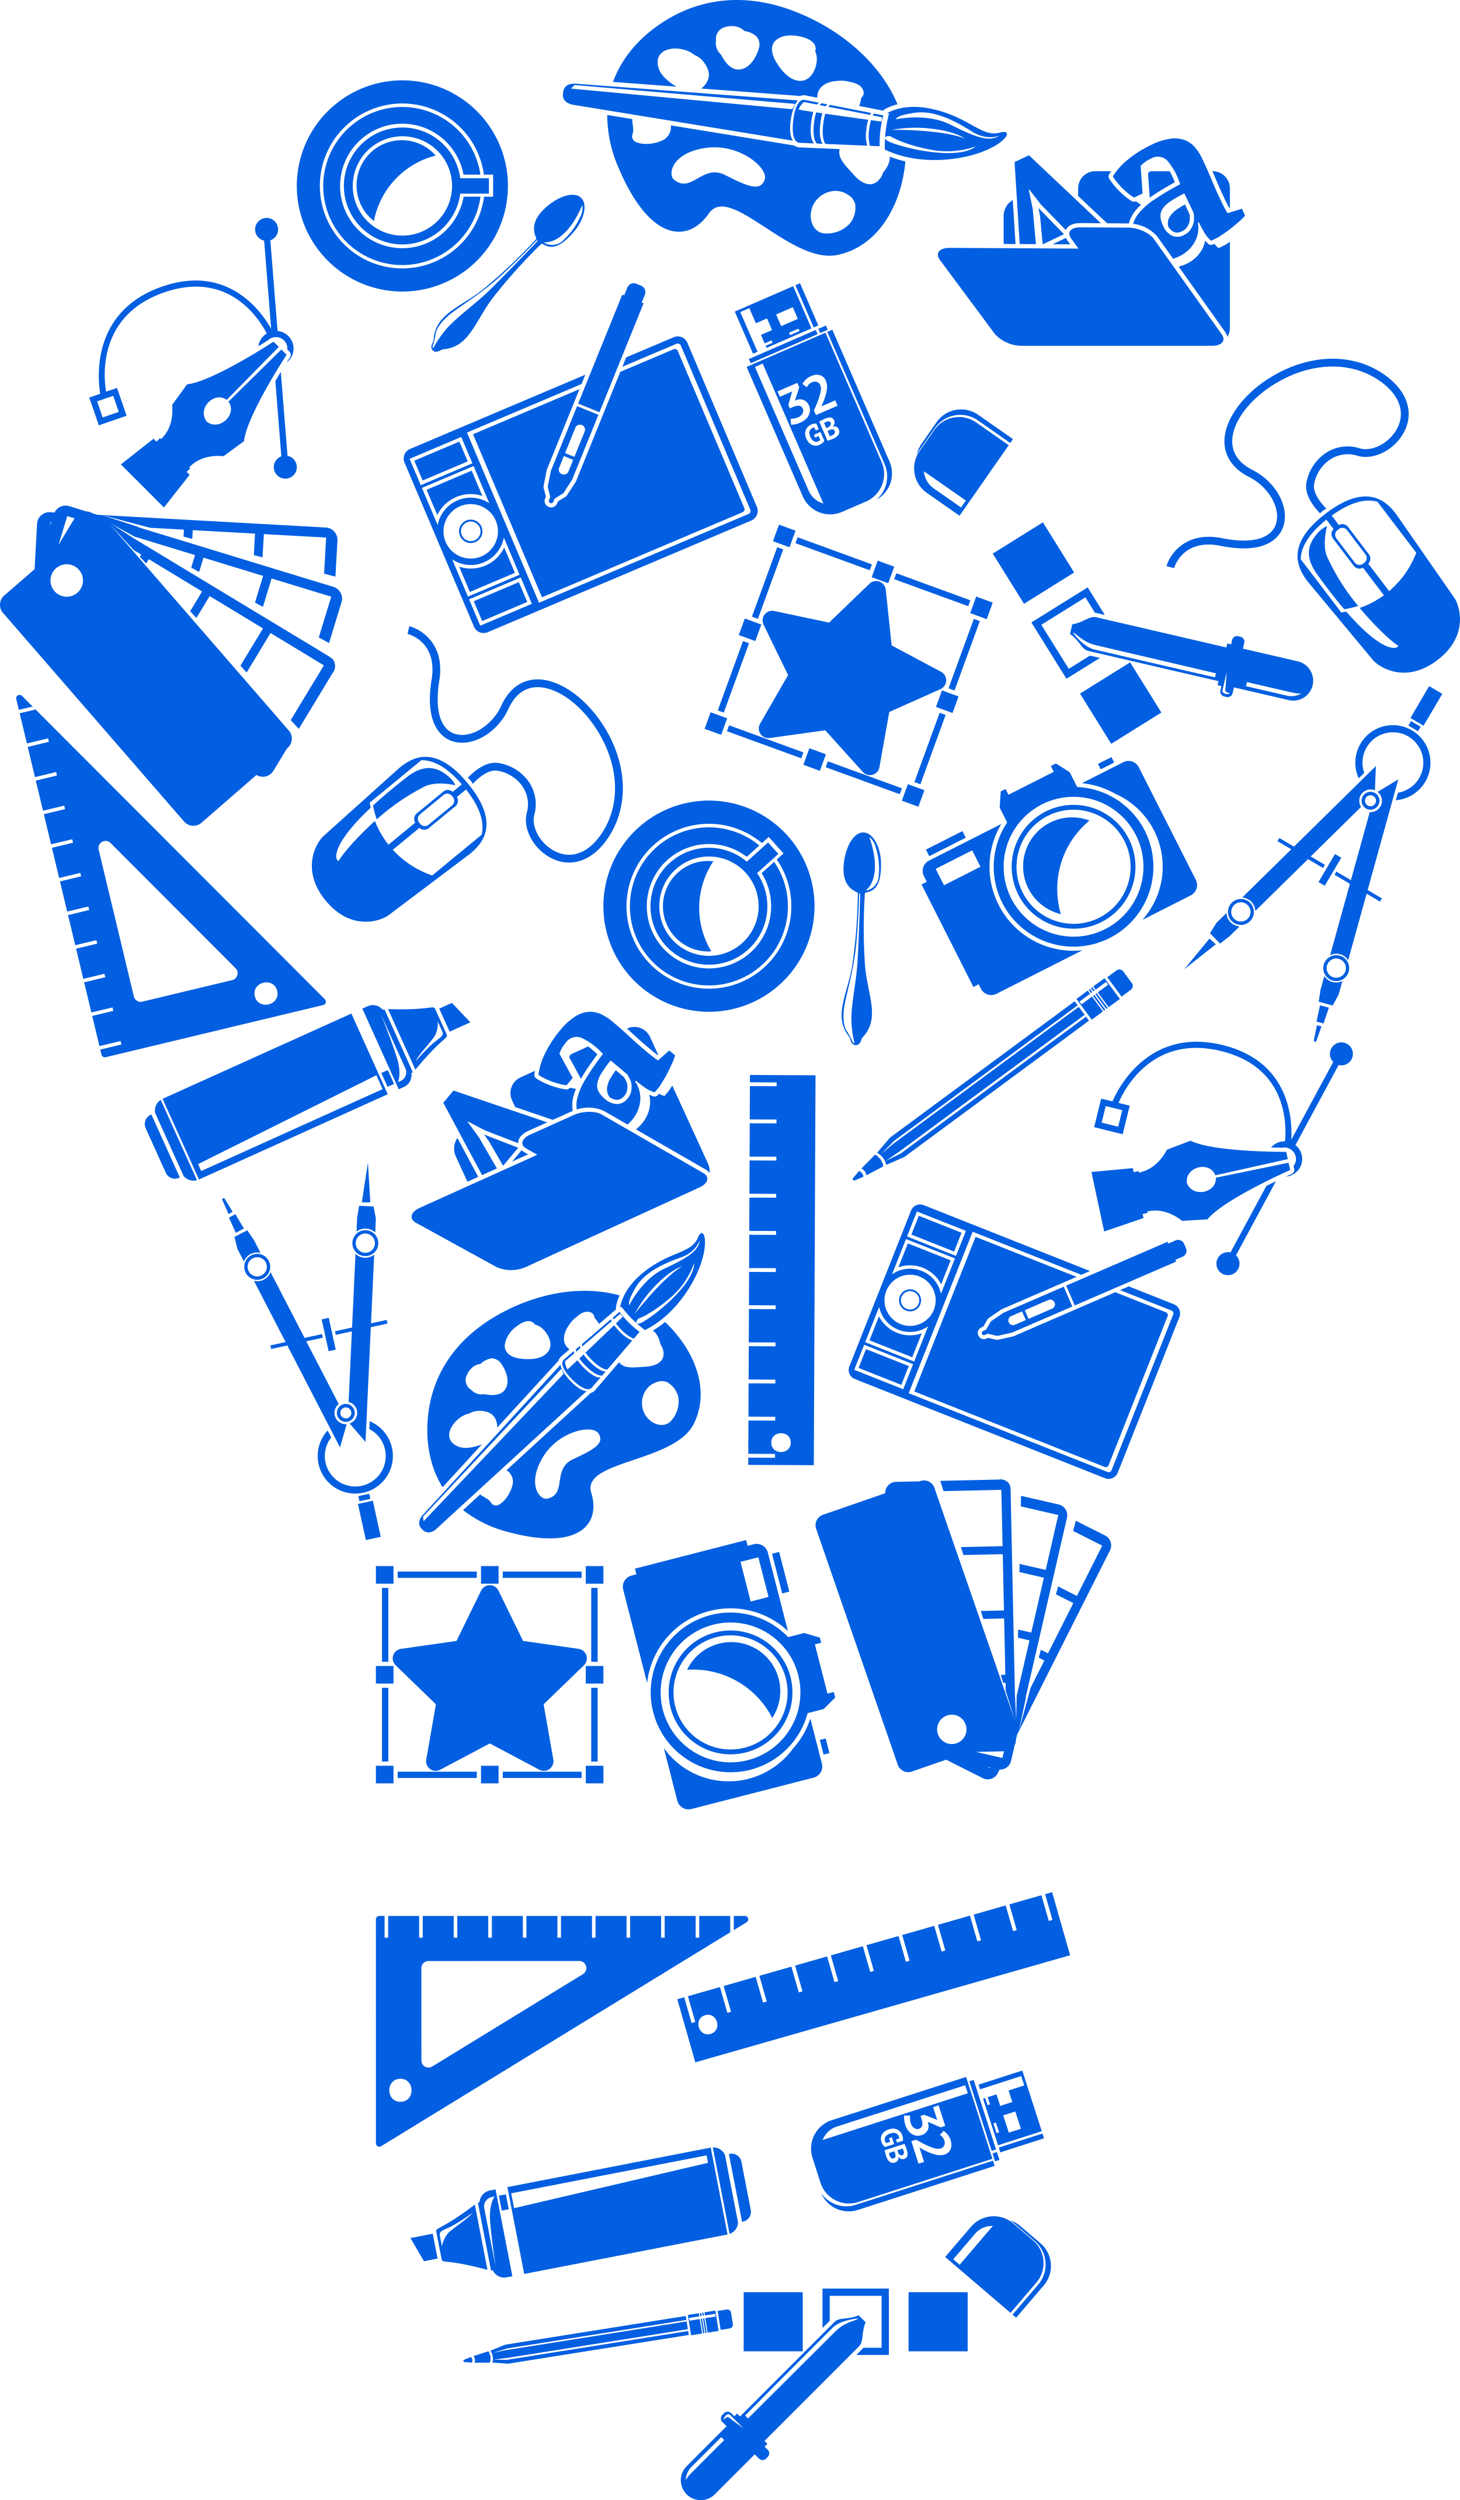 <svg xmlns="http://www.w3.org/2000/svg" width="355.576" height="608.648" viewBox="0 0 355.576 608.648">
  <g id="Group_148" data-name="Group 148" transform="translate(-22.852 -6.779)">
    <path id="Path_2" data-name="Path 2" d="M65.334,53.98l-2.726-.673C63.971,50.1,70.825,36.552,87.628,40.7c15.945,3.928,15.937,17.652,15.528,21.957a4.328,4.328,0,0,0-3.407,1.515c1.162.024,2.108.032,2.758.04a2.79,2.79,0,0,1,1.178.024l.04.016.048.016a2.805,2.805,0,0,1,1.964,3.359,2.746,2.746,0,0,1-.505,1.042l.16.762a1.016,1.016,0,0,1-.585,1.146c-.024.016-.569.257-1.443.657a4.286,4.286,0,0,0,2.325-7.648l10.518-19.5a2.8,2.8,0,1,0-1.716-1.267,2.558,2.558,0,0,0,.409.513L104.671,62.293c.313-5.122-.4-19.047-16.682-23.063-18.109-4.465-25.58,10.734-26.855,13.708l-2.75-.673-1.716,6.95,6.95,1.716Zm-5.844.1,4.024.994L62.52,59.1,58.5,58.108ZM90.714,94.831a2.8,2.8,0,1,1-2.894-4.794,2.769,2.769,0,0,1,2.06-.337l8.73-16.177c.834-.417,1.619-.8,2.333-1.146L91.211,90.422a2.853,2.853,0,0,1,.457.561A2.8,2.8,0,0,1,90.714,94.831ZM104.4,69.644S88.229,76.77,84.253,81.668c-3.631.2-6.173.361-6.173.361s-3.327-2.95-7.431-2.461c-.369.048-.7.1-1.042.152l.08.369-1.21.257.208.994L59.113,84.61l-1.555-7.239-1.547-7.247,10.077-.938.208.986,1.21-.265.08.385c.337-.1.657-.184,1.01-.3,3.944-1.227,5.772-5.283,5.772-5.283s2.381-.89,5.78-2.2c5.636,2.838,23.3,2.71,23.3,2.71L103.829,67,86.185,70.926c-1.307-3.5-7.287-2.2-6.95,1.8,1.331,3.776,7.319,2.517,7.07-1.211l17.708-3.647Z" transform="translate(232.658 221.965)" fill="#035fe1"/>
    <path id="Path_3" data-name="Path 3" d="M86.472,56.728l7.616,12.209L81.871,76.552,74.263,64.335ZM60.628,42.467l12.209-7.616L65.229,22.642,53.012,30.258ZM79.113,55.646l-2.429-.561L71.53,58.3,64.852,47.581,75.57,40.9l2.349,3.776a3.648,3.648,0,0,1,.505.072l1.892.441-4.185-6.718L62.423,47.012,70.969,60.72Zm32.2-4.369a1.227,1.227,0,0,1,1.475-.914l.569.128a1.231,1.231,0,0,1,.914,1.475l-.329,1.419L127.412,56.5a4.848,4.848,0,0,1-2.188,9.443L111.756,62.82l-.329,1.419a1.216,1.216,0,0,1-1.467.914l-.577-.128a1.222,1.222,0,0,1-.914-1.467l.248-1.066-.938-.216L108,61.3,77.165,54.146l-.874-.2c-1.635-.385-2.028-2.4-4.457-4.136l.537-2.333c2.9-.5,4.145-2.124,5.828-1.74l.89.208L109.912,53.1l.224-.978.938.216Zm3.607,10.245-.232,1s5.684,1.315,10.133,2.349a4.923,4.923,0,0,0,3.311-.529c-1.4-.056-1.235-.04-5.275-.978Zm-4.914-2.461s-.962,4.161-1.042,4.5.152.713.866.842a1.062,1.062,0,0,0,.986-.192c-.609-.032-1.186-.353-1.154-.665S110.009,59.06,110.009,59.06ZM78.336,52.6c-3.487-.81-4.369-2.485-5.852-3.166,0,0,2.533,3.527,5.291,4.169,1.707.393,9.4,2.18,15.84,3.672s13.532,3.086,13.532,3.086l.224-.97S81.823,53.409,78.336,52.6Z" transform="translate(211.616 111.3)" fill="#035fe1"/>
    <path id="Path_4" data-name="Path 4" d="M52.553,78.4a2.85,2.85,0,1,0-3.736-1.515A2.847,2.847,0,0,0,52.553,78.4Zm-2.036-4.818A2.38,2.38,0,1,1,49.25,76.7,2.38,2.38,0,0,1,50.517,73.585ZM65.2,92.968,54.221,97.618l-2.044-4.826,10.983-4.65ZM47.912,67.428a9.029,9.029,0,0,0-4.617,4.385l-2.605-6.149,10.974-4.649,2.605,6.149A9.059,9.059,0,0,0,47.912,67.428Zm7.062,16.69a9,9,0,0,0,4.617-4.385L62.2,85.882l-10.974,4.65-2.605-6.149A8.972,8.972,0,0,0,54.974,84.118ZM50.709,58.754,39.727,63.4l-2.036-4.818,10.974-4.65Zm50.175-30.23L89.292,33.43l-.922,2.277,13.187-5.587a.8.8,0,0,1,1.05.425L119.53,70.506a.789.789,0,0,1-.425,1.042L68.073,93.169,50.525,51.732l27.9-11.816.922-2.269L36.665,55.724a2.53,2.53,0,0,0-1.347,3.319L52.241,99a2.535,2.535,0,0,0,3.319,1.339l64.227-27.2a2.533,2.533,0,0,0,1.339-3.319L104.2,29.863A2.533,2.533,0,0,0,100.884,28.524Zm-34.551,64.9L53.756,98.748l-2.718-6.413,12.578-5.323Zm-3-7.078L50.758,91.67l-3.832-9.059A8.189,8.189,0,0,0,59.5,77.288Zm-18-7.984a6.629,6.629,0,1,1,8.69,3.519A6.632,6.632,0,0,1,45.338,78.362ZM55.96,68.943a8.189,8.189,0,0,0-12.57,5.323l-3.84-9.059,12.578-5.323Zm-4.112-9.724L39.27,64.542l-2.718-6.413L49.13,52.8Zm17.7,8.578a1.543,1.543,0,0,0,.008,1.194,1.584,1.584,0,0,0,.882.85,1.558,1.558,0,0,0,2.036-.858l.2-.481,1.852-1.138a1,1,0,0,0,.321-.313L77,63.748l.088-.168L87.865,36.95l13-5.507a.757.757,0,0,1,1,.409l16.209,38.27a.76.76,0,0,1-.4,1L68.794,91.83l-16.8-39.689L77.917,41.166,70,60.71a.7.7,0,0,0-.056.184l-.762,3.864a.949.949,0,0,0,.016.449l.537,2.108Zm.641-2.846.625,2.437-.321.794a.54.54,0,0,0,.3.705l.032.016a.55.55,0,0,0,.713-.3l.321-.786L74,66.5l2.14-3.3,17.4-42.944-.465-.192.77-1.892a1.693,1.693,0,0,0-.93-2.2l-1.138-.465a1.691,1.691,0,0,0-2.2.93l-.762,1.9-.465-.192L70.943,61.1ZM77.6,44.677l5.187,2.1-.257.633-5.187-2.1Zm-.681,5.884a1.2,1.2,0,0,1,1.571-.665l.024.008a1.2,1.2,0,0,1,.673,1.571l-2.5,6.173-2.269-.914Zm-3.944,9.732,1.154-2.846,2.261.922L75.24,61.215a1.22,1.22,0,0,1-1.579.665l-.024-.008A1.22,1.22,0,0,1,72.971,60.293Z" transform="translate(86.057 60.35)" fill="#035fe1"/>
    <path id="Path_5" data-name="Path 5" d="M46,39.424,45.993,41.2l6.517.032-.008.93-6.517-.032-.032,8.113,6.517.032-.008.93-6.517-.024-.032,8.113,6.517.024-.008.938-6.509-.032-.04,8.113,6.517.032v.93l-6.517-.032-.04,8.113,6.517.032v.93l-6.517-.024-.04,8.113,6.517.024v.938l-6.517-.032-.04,8.113,6.517.032v.93L45.752,96.4l-.04,8.113,6.517.024v.938l-6.517-.032-.04,8.113,6.517.032v.93l-6.517-.032-.04,8.113,6.517.032v.93l-6.517-.024-.04,8.113,6.517.024v.938l-6.517-.032-.008,1.764,15.969.072L61.97,39.5Zm9.94,89.511c-.008,3.062-4.762,3.038-4.746-.024S55.957,125.873,55.941,128.935Z" transform="translate(159.498 229.05)" fill="#035fe1"/>
    <path id="Path_6" data-name="Path 6" d="M98.136,103.378a.83.83,0,0,0,.393-1.395L24.762,28.128a.832.832,0,0,0-1.395.786l4.69,19.536L27.92,47.9l5.155-1.243.2.85-5.155,1.235,1.932,8.04-.168-.7,5.155-1.235.2.842-5.155,1.235,9.772,40.771-.16-.681,5.147-1.235.2.842L39.9,97.855l1.932,8.048-.168-.705,5.147-1.235.2.842-5.147,1.235,2.261,9.435a.831.831,0,0,0,1,.617ZM24,31.519l3.327-.794.713.721-3.84.914ZM25.956,39.7l5.155-1.235.208.842-5.155,1.243Zm5.892,24.562,5.147-1.235.208.842-5.155,1.235Zm1.964,8.185,5.147-1.235.2.842-5.147,1.235Zm1.956,8.185L40.923,79.4l.2.85-5.147,1.235Zm1.964,8.193,5.147-1.235.208.842L37.933,89.67ZM52,101.286,43.44,65.565a1.723,1.723,0,0,1,2.894-1.619L76.772,94.424a1.721,1.721,0,0,1-.818,2.894L54.078,102.56A1.72,1.72,0,0,1,52,101.286Zm29.468-.04c-.842-3.511,4.6-4.818,5.443-1.307S82.312,104.749,81.47,101.246ZM43.625,113.382l5.139-1.235.208.85-5.147,1.226Z" transform="translate(3.446 148.061)" fill="#035fe1"/>
    <path id="Path_7" data-name="Path 7" d="M89.438,86.692l3.279-5.411.184-.16a3,3,0,0,0,.3-4.225L49.4,26.448l6,6.493,1.836,1.114-.321.529,1.523,1.651.649-1.066,12.987,7.872-2.91,4.8,1.523,1.643,3.231-5.331L86.9,52.029,81.405,61.1l1.523,1.651,5.812-9.6,12.995,7.872L93.654,74.354l1.964,2.132,8.217-13.556a2.724,2.724,0,0,0,.04-3.423,6.5,6.5,0,0,0-1.05-.77c-1.106-.657-53.429-32.29-53.429-32.29h0l6.269,3.8.008-.008-5.748-3.68,5.884,3.223.016-.04L70.35,34.176l-.93,3.046,1.932,1.058,1.058-3.471,14.526,4.433-1.98,6.485,1.932,1.058L89,39.868,103.522,44.3l-3.03,9.924,2.5,1.371.8-2.629,2.237-7.319a3,3,0,0,0-2-3.744L56.394,27.362l.321.024L47.64,24.428l11.768,3.1,8.241.457-.1,1.691,2.132.561.12-2.132,15.159.842-.289,5.243,2.124.553.321-5.676,15.159.842-.489,8.786,2.758.729h0l.489-8.81a2.994,2.994,0,0,0-2.83-3.15L46.59,24.372l-1.267-.385,1.828,1.106h0l-1.868-1.138a2.95,2.95,0,0,0-1.411-.409L39.7,22.264A3,3,0,0,0,36.145,23.8l-1.106-.064a3,3,0,0,0-3.158,2.822l-.609,11.055L23.879,44.02a3,3,0,0,0-.3,4.225l44.106,50.8a3,3,0,0,0,4.225.3l13.4-11.64h.008A2.991,2.991,0,0,0,89.438,86.692ZM41.163,24.965,37.1,31.683l2.14-7,1.772.537ZM32.1,36.886l3.022-9.916.04-.786.192.016.593-1.94L32.1,36.886Zm4.016,6.068a3.955,3.955,0,1,1,5.579.393A3.95,3.95,0,0,1,36.12,42.954Z" transform="translate(0 107.734)" fill="#035fe1"/>
    <path id="Path_8" data-name="Path 8" d="M101.5,44.241l-2.533-5.619,3.078-1.387,4.505,4.73ZM93.152,53.5,86.491,38.742c10.7.353,10.982-1.138,11.528.064l2.71,6.012C101.273,46.021,99.966,45.243,93.152,53.5Zm4.722-8.209c-.9,1.435-4.064,4.682-4.609,6.125a43.6,43.6,0,0,1,4.16-4.313c1.788-1.491,2.758-1.86,2.277-2.918L98.6,41.74A6.844,6.844,0,0,1,97.874,45.292ZM29.767,64l6.918,15.335A3.123,3.123,0,0,0,39.964,80.4L31.138,60.843A3.122,3.122,0,0,0,29.767,64Zm-1.082.489a2.445,2.445,0,0,0-1.218,3.231L32.372,78.6A2.441,2.441,0,0,0,35.6,79.818l.184-.08L28.869,64.411Zm2.9-3.9L77.569,39.832l8.858,19.64L40.453,80.227Zm52.066-5.74L40.228,76.483l.762,1.683L85.176,58.222Zm2.734,2.83,1.579-.713-1.523-3.375-1.579.713Zm2.718.585L80.238,38.63l1.283-.577a3.114,3.114,0,0,1,3.712.89l.393-.152,6.918,15.327-.377.192a3.112,3.112,0,0,1-1.78,3.375Zm.449-2.012a2.327,2.327,0,0,0,1.162-3.078l-5.94-13.147s3.423,8.554,4.145,11.52c.8,3.271,0,4.986,0,4.986Z" transform="translate(30.86 213.691)" fill="#035fe1"/>
    <path id="Path_9" data-name="Path 9" d="M105.574,47.711l.721.978L61.284,81.909l-.008-.008-4.369,1.9a4.067,4.067,0,0,0-.762-1.691,4.177,4.177,0,0,0-1.459-1.259L57.8,77.2l-.008-.008,45.02-33.22.721.986L58.863,77.925l-3.207,3.231L58.582,78.7l.529-.393,44.7-32.987,1.427,1.932-44.715,33-3.671,2.533,3.583-1.756.457-.345ZM55.857,83.224a1.707,1.707,0,0,0-.3-.738,1.915,1.915,0,0,0-.689-.617,1.284,1.284,0,0,1-.048-.281,2.047,2.047,0,0,1-.617-.289l-3.351,3.4a1.846,1.846,0,0,1,.834.665,1.88,1.88,0,0,1,.385.962L56.2,84.17a1.784,1.784,0,0,1-.08-.81A2.073,2.073,0,0,1,55.857,83.224ZM50.325,85.26l-1.467,1.707c-.248.369-.008.721.441.6l2.084-.906a2.015,2.015,0,0,0-.353-.818A1.917,1.917,0,0,0,50.325,85.26Zm66.159-44.09a1.177,1.177,0,0,0,.248-1.643l-2.092-2.83A1.177,1.177,0,0,0,113,36.448l-2.253,1.667,3.487,4.714Zm-8.626,1.058,2.653,3.6.321-.232L108.18,42Zm-.569.425,2.653,3.6.321-.24-2.653-3.6Zm-.184-.922-.561-.77-.321.24.561.77Zm.569-.417-.569-.77-.321.232.569.77Zm2.413-2.966-2.734,2.012.569.77,2.557-1.884.505.681-2.557,1.884,2.653,3.6,2.734-2.012Zm-5.6,6.373-.5-.681,2.557-1.892-.569-.77-2.734,2.02,3.728,5.05,2.734-2.02-2.661-3.6Z" transform="translate(181.772 206.565)" fill="#035fe1"/>
    <path id="Path_10" data-name="Path 10" d="M95.882,72.764l3.543,2.084,4.593-16.586a2.74,2.74,0,0,0,1.892-4.9l5.05-3.038L103.5,77.245l3.463,2.036-.457.778-3.255-1.924L98.76,94.328A3.477,3.477,0,0,0,96.8,92.885a3.521,3.521,0,0,0-2.437.224l4.818-17.372-3.752-2.2ZM113.414,37.22l2.341,1.371.641-1.1-2.333-1.371ZM58.83,96.541l7.688-6.084-1.531-1.4ZM70.1,85.078a3.487,3.487,0,0,1-.994-2.229l-2.413,2.373-1.6,2.549,2.469,2.517,2.333-1.812L72.306,86.1A3.513,3.513,0,0,1,70.1,85.078Zm4.746-.24a3.157,3.157,0,1,1,.04-4.465A3.162,3.162,0,0,1,74.847,84.837Zm-.545-3.9a2.344,2.344,0,1,0-.032,3.311A2.342,2.342,0,0,0,74.3,80.941Zm17.957,29.484-1.122-.24-.729,3.623a.322.322,0,0,0,.617.168Zm1.8-4.529-2.164-.577-.85,3.976,1.716.433Zm7.768-51.778a2.757,2.757,0,0,1,3.447-1.13L105.5,47.1l-.016-.016L85.557,66.68l-3.575-2.1-.457.77,3.375,1.98L72.955,79.065A3.521,3.521,0,0,1,75.167,80.1a3.48,3.48,0,0,1,.986,2.221L88.972,69.726l3.655,2.156.457-.77-3.455-2.036L101.9,57.012A2.763,2.763,0,0,1,101.83,54.118Zm-.5-4.048,1.347-1.331a7.407,7.407,0,1,1,8.2,4.826l-.505,1.82a9.149,9.149,0,1,0-9.042-5.315Zm-4.9,52.668.922-3.327a3.441,3.441,0,0,1-4.4-1.218l-.922,3.327-.449,2.918,3.391.938Zm-3.615-7.319a3.153,3.153,0,1,1,2.2,3.888A3.149,3.149,0,0,1,92.819,95.419Zm2.413,3.1a2.342,2.342,0,1,0-1.627-2.886A2.338,2.338,0,0,0,95.232,98.521Zm10.085-44.876a2.178,2.178,0,1,1-2.99.77A2.179,2.179,0,0,1,105.317,53.645Zm-2.261,1.194a1.35,1.35,0,0,0,.473,1.836,1.338,1.338,0,1,0-.473-1.836Zm14.061-17.588,4.569-7.752-2.413-1.427-.786-.457-4.561,7.76.778.457ZM91.529,75.314l1.523.9,4.024-6.83-1.523-.9Z" transform="translate(252.437 146.2)" fill="#035fe1"/>
    <path id="Path_11" data-name="Path 11" d="M53,67.371,61.328,70.6,57.7,74.93l-.072.032L54.2,69.022Zm3.134,8.265-4.329-7.5-2.782-3.848.064-.072,4.088,2.132L61.32,69.5v-.144c.048-1.138.93-2.156,2.485-2.87L68.4,64.421,45.568,56.677l-2.493,2.966,9.443,17.62Zm6.686-3.944a3.489,3.489,0,0,1-.665-.489l-2.317,2.766L63.725,72.2ZM74.5,61.679l.112-.04a8.208,8.208,0,0,1,.112-3.375,13.7,13.7,0,0,1,.673-2,12.521,12.521,0,0,1-1.459-.281l-.048.056a1.075,1.075,0,0,1-.361.273,1,1,0,0,1-.537.088,13.925,13.925,0,0,1-1.764-.329c-.6-.152-1.243-.353-1.884-.577a18.7,18.7,0,0,1-1.9-.8,14.307,14.307,0,0,1-1.732-.978,1.012,1.012,0,0,1-.457-.954c.024-.289.088-.585.136-.89l-3.519,1.619a4.171,4.171,0,0,0-2.06,5.531l.77,1.675,9.179,3.11ZM93.065,46.264c.577.481,1.082.9,1.515,1.235.232.184.481.369.737.553l.1-.08-1.082-2.365-.914-1.98a4.167,4.167,0,0,0-5.531-2.06l-.064.032c.481.425.946.842,1.379,1.251C90.42,43.979,91.718,45.133,93.065,46.264ZM96.945,58a7.4,7.4,0,0,1-1.347-.545l-.265.313a.974.974,0,0,1-.353.273,1.04,1.04,0,0,1-.713.048,8.337,8.337,0,0,1-1.034-.385,7.324,7.324,0,0,1,.216,1.98,7.984,7.984,0,0,1-.521,2.533,8.5,8.5,0,0,1-1.523,2.549,9.768,9.768,0,0,1-1.395,1.371l16.866,9.708a3.466,3.466,0,0,1,1.05.906,4.294,4.294,0,0,0-.353-2.237L98.837,55.451c-.265.433-.513.842-.746,1.186ZM46.522,68.229a4.53,4.53,0,0,0-.409,4.449l2.846,6.2,2.629-1.186ZM80.608,47.867a22.586,22.586,0,0,0-2.253-1.932l-4.337,1.988a5.121,5.121,0,0,0-.265.657l2.854,5.235c.1-.176.192-.353.3-.537C77.858,51.7,79.1,49.887,80.608,47.867Zm18.919.224a11.029,11.029,0,0,1-.609,1.708q-.457,1.022-.986,2.116c-.361.721-.737,1.419-1.138,2.084s-.77,1.251-1.09,1.748L94.556,57.11A7.686,7.686,0,0,1,92.3,56.044c-.657-.457-1.443-1.05-2.341-1.764l-.168.2a6.8,6.8,0,0,1,.97,1.98,7.229,7.229,0,0,1,.3,2.333,8.213,8.213,0,0,1-.521,2.533,8.666,8.666,0,0,1-1.523,2.549,11.231,11.231,0,0,1-1.05,1.082l-5.756-3.311a9.18,9.18,0,0,0-6.622-.361,7.092,7.092,0,0,1,.128-2.79,16.541,16.541,0,0,1,2.068-4.69,67.988,67.988,0,0,1,4.169-6.036,15.978,15.978,0,0,0-5.291-3.96,3.242,3.242,0,0,0-3.792,1.259,8.25,8.25,0,0,0-1.515,2.621l3.231,5.924L73.1,55.386h0a12.592,12.592,0,0,1-1.619-.3c-.585-.152-1.186-.337-1.8-.553a16.949,16.949,0,0,1-1.8-.754,14.308,14.308,0,0,1-1.627-.914,15.942,15.942,0,0,1,1.659-5.315,27.1,27.1,0,0,1,3.672-5.6,15.275,15.275,0,0,1,3.631-3.311,7.323,7.323,0,0,1,3.263-1.122,6.2,6.2,0,0,1,2.99.553,12.355,12.355,0,0,1,2.758,1.772q2.4,2.02,4.265,3.752t3.9,3.447c.593.5,1.106.914,1.547,1.259s.922.7,1.443,1.042l2.726-2.429Zm-11.039,5.74c-.224-.433-.433-.81-.633-1.114L83.838,49.35a29.326,29.326,0,0,0-2.349,3.295,6.353,6.353,0,0,0-.922,2.437,3.176,3.176,0,0,0,.377,1.924A6.519,6.519,0,0,0,82.427,58.7,4.62,4.62,0,0,0,85.4,59.956a3.261,3.261,0,0,0,2.525-1.3,3.89,3.89,0,0,0,.89-1.716,5.344,5.344,0,0,0,.1-1.659A4.123,4.123,0,0,0,88.488,53.831Zm-3.4-2.1c-.481.665-.89,1.267-1.2,1.8a6.1,6.1,0,0,0-.922,2.437,3.173,3.173,0,0,0,.369,1.924c.08.128.168.265.265.4a3.169,3.169,0,0,0,1.788.641,2,2,0,0,0,.818-.176A2.813,2.813,0,0,0,87.149,58a3.014,3.014,0,0,0,.673-1.267,4.539,4.539,0,0,0,.08-1.339,3.241,3.241,0,0,0-.321-1.1c-.176-.345-.345-.649-.505-.9ZM86.6,65.351l-2.285-1.315L81.7,62.529c-1.6-.922-4.633-.89-6.782.08L64.27,67.395c-2.148.962-2.573,2.493-.954,3.407l2.661,1.507L37.407,85.2c-2.317,1.05-2.734,2.7-.93,3.7l19.672,10.8a8.911,8.911,0,0,0,7.078-.088l42.206-19.336c2.18-.994,2.6-2.581.938-3.535Z" transform="translate(87.735 215.588)" fill="#035fe1"/>
    <path id="Path_12" data-name="Path 12" d="M101.7,62.746,89.231,68.317l-2.4,13.435a2.342,2.342,0,0,1-4.048,1.162L73.639,72.774,60.115,74.65a2.338,2.338,0,0,1-2.349-3.487l6.814-11.832L58.616,47.05a2.346,2.346,0,0,1,2.6-3.319l13.355,2.822,9.836-9.467a2.348,2.348,0,0,1,3.96,1.443l1.443,13.58,12.041,6.429A2.341,2.341,0,0,1,101.7,62.746Zm7.287-21.62L90.946,34.544l-.529,1.435,18.045,6.581ZM53.614,51.05,47.466,67.932l1.459.529,6.149-16.883Zm56.211-5.4-6.165,16.9,1.459.537,6.165-16.9ZM85,32.38l-18.1-6.6-.521,1.435,18.1,6.6ZM101.5,68.5,95.347,85.376l1.459.537,6.149-16.883ZM73.735,81.753,91.78,88.334,92.3,86.9,74.264,80.318ZM49.694,72.991l18.1,6.6.521-1.435-18.1-6.6Zm7.543-27.352L63.4,28.74,61.943,28.2,55.779,45.1Zm33.2-12.69-4.024-1.475L84.95,35.506l4.024,1.467Zm10.165,34.142,4.032,1.467,1.467-4.024-4.032-1.475Zm9.8-26.871-1.467,4.024,4.024,1.475,1.467-4.032Zm-44-16.041-4.032-1.467L60.9,26.744l4.032,1.467ZM92.293,89.913l4.024,1.467,1.467-4.024L93.76,85.889ZM68.3,81.168l4.032,1.475L73.8,78.61l-4.032-1.467ZM44.259,72.406l4.024,1.467,1.475-4.024-4.032-1.467ZM52.58,49.583,56.6,51.05l1.467-4.024-4.024-1.467Z" transform="translate(150.201 111.792)" fill="#035fe1"/>
    <path id="Path_13" data-name="Path 13" d="M85.977,39.578a25.709,25.709,0,1,0-1.868,36.306A25.708,25.708,0,0,0,85.977,39.578ZM80.333,71.7a20.07,20.07,0,1,1-.545-30.254l1.659-1.5,3.6,4L83.4,45.43A20.042,20.042,0,0,1,80.333,71.7Zm-.617-22.943L82.77,46a19.245,19.245,0,1,1-3.623-3.976L76.093,44.78a15.142,15.142,0,1,0,3.623,3.976ZM57.358,46.231A14.235,14.235,0,1,0,78.61,48.749L83.8,44.075l-2.509-2.79L76.1,45.967A14.219,14.219,0,0,0,57.358,46.231ZM74.987,65.775A12.09,12.09,0,1,1,75.868,48.7,12.086,12.086,0,0,1,74.987,65.775ZM67.964,45.863a20.405,20.405,0,0,0-.5,21.925,11.013,11.013,0,1,1,.5-21.925Zm36.6-7.006c-2.485-.1-4.225,3.487-4.722,6.686-.962,6.213,2.1,7.375,3.3,7.984a129.656,129.656,0,0,1-1.211,16.6c-.914,7.567-5.09,13.235-.922,18.422.425.529.337,1.94,1.539,2.068l.008.008h.1l.016-.008c1.2-.032,1.218-1.443,1.683-1.94,4.545-4.866.81-10.822.473-18.446a129.392,129.392,0,0,1,.04-16.642c1.251-.513,4.169-.289,3.9-7.712C108.655,42.648,107,38.952,104.567,38.856Zm-.858,15.512c-.016.89-.377,12.522-.705,16.818s-1.395,9.123-1.435,13a25.654,25.654,0,0,0,.77,5.94c-.168.112-.465-.216-.649-.705a16.848,16.848,0,0,0-1.3-2.325c-.729-1.186-.9-3.295-.577-5.652S101.9,73.19,102.579,67.6s.882-13.941.882-13.941C103.565,53.751,103.725,53.478,103.709,54.368Zm4.529-4.962a3.772,3.772,0,0,1-3.215,3.607c2.349-1.8,3.271-6.4.914-13.083a4.853,4.853,0,0,1,1.587,2.605A16.9,16.9,0,0,1,108.239,49.406Z" transform="translate(128.629 170.585)" fill="#035fe1"/>
    <path id="Path_14" data-name="Path 14" d="M104.448,47.4l8.481,5.916-.657.954L104.4,48.777a7.537,7.537,0,0,0-10.493,1.876l-3.784,5.419a7.13,7.13,0,0,0-.609,1.066,7.193,7.193,0,0,1,1.154-2.694l3.656-5.235A7.269,7.269,0,0,1,104.448,47.4Zm-.505,1.852,7.952,5.555L99.919,71.977l-7.952-5.555A7.271,7.271,0,0,1,90.155,56.3l3.656-5.243A7.284,7.284,0,0,1,103.943,49.25ZM91.253,61.163a5.518,5.518,0,0,0,2.285,4.088l6.742,4.706,1.178-1.675ZM65.513,25.642,61.063,15.381l-1.122.481L64.39,26.131Zm3.415,1.05L82.86,58.79a7.274,7.274,0,0,1-3.183,9.275,7.438,7.438,0,0,0,2-8.618L67.693,27.221l-.425.192L80.944,58.926A7.286,7.286,0,0,1,77.168,68.5l-5.86,2.541a7.286,7.286,0,0,1-9.572-3.776L48.061,35.743l1.659-.721h0ZM51.973,34.933l-1.884.818S59.917,58.4,63.2,65.948A5.527,5.527,0,0,0,66.755,69Zm7.856,9.042,1.05-3.279-.465-1.074L55.6,41.715l.561,1.3,2.99-1.3L58.218,45l.361.842.665-.289a5.206,5.206,0,0,1,.818-.281,2.272,2.272,0,0,1,.713-.072,1.118,1.118,0,0,1,.569.208,1.173,1.173,0,0,1,.409.529,1.188,1.188,0,0,1,.1.577,1.508,1.508,0,0,1-.176.577,1.875,1.875,0,0,1-.433.521,3.094,3.094,0,0,1-.673.417,5.024,5.024,0,0,1-.489.168c-.176.048-.345.08-.513.112s-.329.048-.465.056a1.72,1.72,0,0,1-.345.008l.144,1.459a6.332,6.332,0,0,0,1.154-.152,6.549,6.549,0,0,0,1.1-.369,4.767,4.767,0,0,0,1.146-.7,3.448,3.448,0,0,0,.818-.97,3.056,3.056,0,0,0,.361-1.178,2.731,2.731,0,0,0-.232-1.3,2.9,2.9,0,0,0-.609-.9,2.228,2.228,0,0,0-.794-.5,2.166,2.166,0,0,0-.874-.128,2.449,2.449,0,0,0-.866.208Zm6.213,7.608-1.6.7.3.665.85-.369.4.938a.733.733,0,0,1-.16.16,1.125,1.125,0,0,1-.3.176,1.24,1.24,0,0,1-1.082-.024,1.828,1.828,0,0,1-.481-.4,2.729,2.729,0,0,1-.393-.641,3.152,3.152,0,0,1-.224-.778,1.58,1.58,0,0,1,.048-.625,1.151,1.151,0,0,1,.281-.465,1.481,1.481,0,0,1,.465-.313,1.964,1.964,0,0,1,.3-.1l.12-.016.329.737.738-.321-.609-1.387a2.755,2.755,0,0,0-1.259.281,2.548,2.548,0,0,0-.721.473,2.143,2.143,0,0,0-.529.738,2.461,2.461,0,0,0-.2.97,3.1,3.1,0,0,0,.281,1.194,3.468,3.468,0,0,0,.633,1,2.638,2.638,0,0,0,.794.577,2.083,2.083,0,0,0,.882.168,2.443,2.443,0,0,0,.906-.208,3.035,3.035,0,0,0,.705-.433,1.691,1.691,0,0,0,.457-.577Zm2.381-3.511a1.958,1.958,0,0,0-.633.064,4.246,4.246,0,0,0-.657.224l-.393.176-.377.192-.337.184-.273.168,2,4.625a3.655,3.655,0,0,0,.417-.112c.144-.048.289-.1.425-.144s.273-.1.385-.16l.3-.128a2.969,2.969,0,0,0,.641-.369,2.378,2.378,0,0,0,.481-.505,1.405,1.405,0,0,0,.224-.609,1.371,1.371,0,0,0-.12-.7,1.546,1.546,0,0,0-.281-.441,1.166,1.166,0,0,0-.361-.249,1.012,1.012,0,0,0-.409-.088,1.6,1.6,0,0,0-.433.056l-.016-.04a1.222,1.222,0,0,0,.313-.337.976.976,0,0,0,.152-.369,1.185,1.185,0,0,0,.008-.377,1.408,1.408,0,0,0-.112-.369,1.047,1.047,0,0,0-.946-.7ZM65.833,37.747a2.82,2.82,0,0,0-1.01-.064,3.672,3.672,0,0,0-1.034.281,4.2,4.2,0,0,0-1.3.85,5.833,5.833,0,0,0-.842,1.074l1.082.818a3.2,3.2,0,0,1,.537-.754,2.488,2.488,0,0,1,.721-.465,1.982,1.982,0,0,1,.625-.152,1.464,1.464,0,0,1,.569.08,1.3,1.3,0,0,1,.778.681,2.76,2.76,0,0,1,.184.681,3.066,3.066,0,0,1-.016.762,6.6,6.6,0,0,1-.192.906c-.1.329-.216.705-.353,1.122q-.144.433-.313.866c-.112.281-.216.537-.321.778l-.289.657c-.088.192-.16.345-.216.465l.5,1.146L70.2,45.194l-.561-1.3-3.4,1.475c.1-.176.192-.385.3-.625s.208-.5.313-.762.192-.545.289-.834.176-.569.24-.842c.088-.361.16-.681.2-.97a5.154,5.154,0,0,0,.072-.826,3.632,3.632,0,0,0-.088-.729,4.1,4.1,0,0,0-.232-.738,2.2,2.2,0,0,0-.633-.858A2.118,2.118,0,0,0,65.833,37.747ZM50.722,32.063l-1.1.473L45.175,22.275,59.4,16.094l4.457,10.269L52.919,31.109l-.224-.513,1.683-.729-.257-.585-1.675.729-.9-2.06,2.71-1.17-1.227-2.838-2.71,1.178-1.6-3.68-2.2.954Zm9.964-5.636-2.3,1,.257.585,2.3-1Zm-5.443-3.447,1.226,2.838,4.064-1.764L59.3,21.217ZM67.789,49.026a1.591,1.591,0,0,0-.313.1l-.329.144-.224.12.545,1.243.3-.128.216-.1.2-.112a1.349,1.349,0,0,0,.345-.433.544.544,0,0,0,.008-.5.587.587,0,0,0-.192-.257.5.5,0,0,0-.256-.1A.75.75,0,0,0,67.789,49.026Zm.826,1.964a3.307,3.307,0,0,0-.361.136l-.489.208.561,1.283.112-.024.16-.064.176-.064.16-.064a1.527,1.527,0,0,0,.313-.184,1.056,1.056,0,0,0,.224-.24.822.822,0,0,0,.1-.3.7.7,0,0,0-.056-.329.639.639,0,0,0-.241-.3.632.632,0,0,0-.313-.1A1.382,1.382,0,0,0,68.615,50.99Zm-3.7-24.242L48.6,33.827l.441,1.026L65.36,27.766Zm1.05.754,1.852-.8-.449-1.018-1.844.8Z" transform="translate(156.628 60.354)" fill="#035fe1"/>
    <path id="Path_15" data-name="Path 15" d="M61.623,49.387l-8.89,4.505-.81-1.6,8.89-4.505ZM97.1,29.771,93.817,31.43l.665,1.315,3.279-1.659ZM90.017,76.8,69.086,87.4a2.817,2.817,0,0,1-3.776-1.235l-.553-1.1-1.283.649L50.849,60.778l1.275-.649-.7-1.387a2.808,2.808,0,0,1,1.235-3.768l17.612-8.922A20.432,20.432,0,0,0,90.017,76.8Zm-33.7-15.832,8.89-4.505-2.028-3.992-8.89,4.505ZM99.99,31.006,89.9,36.12a20.444,20.444,0,0,1,8.113,2.573,19.4,19.4,0,0,1,6.6,30.719l11.808-5.98a2.815,2.815,0,0,0,1.235-3.776L103.765,32.24A2.805,2.805,0,0,0,99.99,31.006ZM96.655,73.813A19.437,19.437,0,0,1,71.7,45.684l-1.82-3.607.257-3.952,1.178-.593.705,1.4,11.031-5.579-.713-1.411,1.243-.625,3.343,2.124,1.82,3.607a19.438,19.438,0,0,1,7.912,36.763Zm6.405-25.035a17.022,17.022,0,1,0-7.5,22.871A17.026,17.026,0,0,0,103.06,48.778Zm-1.74.874a15.074,15.074,0,1,1-20.257-6.63A15.076,15.076,0,0,1,101.32,49.652Zm-1.058.537a13.889,13.889,0,1,0-6.117,18.67A13.886,13.886,0,0,0,100.262,50.189ZM76.878,61.772a11.935,11.935,0,0,0,7.9,6.221,21.621,21.621,0,0,1,6.974-22.783A11.937,11.937,0,0,0,76.878,61.772Z" transform="translate(196.439 161.32)" fill="#035fe1"/>
    <path id="Path_16" data-name="Path 16" d="M92.482,67.954a3.086,3.086,0,0,1,.729.641,5.891,5.891,0,0,1,1.114,2.645,4.812,4.812,0,0,1,.609,1.194c.946,3.11-1.82,4.225-4.393,4.321-2.012.072-5.01.7-6.253-1.1l-2.116,2.461-.072.08-.072.088-3.639,4.241a2.383,2.383,0,0,1-1.1.641,3.111,3.111,0,0,1-.208.248L56.873,101.935a3.318,3.318,0,0,1,1.531,3.223c-.321,1.916-1.852,4.561-3.7,5.315a1.419,1.419,0,0,1-1.611-.649c-.513-.882-1.8-1.283-2.645-2l-4.161,3.816a29.348,29.348,0,0,0,10.854,5.307C74.228,121.616,79.928,115.3,77.5,107.4s20.306-7.295,25-16.794c4.072-8.249.184-17.925-7.014-24.747A23.223,23.223,0,0,1,92.482,67.954ZM73.018,99.29c-5.122,2.4-1.3,8.562-6.261,9.58-1.78.361-4.954-3.367-1.13-9.94s12.2-8.217,13.652-5.94C80.842,95.442,78.14,96.9,73.018,99.29ZM95.656,80.411a1.267,1.267,0,0,1,.689.329,5.491,5.491,0,0,1,2.381,3.543,7,7,0,0,1-1.916,5.772c-1.748,1.683-4.393.713-5.764-1.026-2.333-2.966-1.034-7.383,2.2-8.449a3.712,3.712,0,0,1,1.034-.313,3.148,3.148,0,0,1,1.347.136Zm-44.8,15.247c-2.084.73-4.489,1.395-6.493.152-3.607-2.229.224-7.094,3.391-7.656a4.694,4.694,0,0,1,2.509-.665c2.213-.008,3.9.866,4.281,3.19a4.813,4.813,0,0,1,.072.874L69.274,75.561a1.192,1.192,0,0,1,.224-.184,2.167,2.167,0,0,1,.585-1.05l2.1-1.8a2.59,2.59,0,0,1-.4-.385c-1.451-1.339-1.042-3.647.176-5.331a7.026,7.026,0,0,1,1.98-2.188c.986-.89,2.164-1.555,3.359-1.138a1.416,1.416,0,0,1,.97,1.347,7.429,7.429,0,0,1,1.138,1.491l2.221-1.9a.771.771,0,0,1,.257-.16.876.876,0,0,1,.192-.233l1.5-1.283a1.048,1.048,0,0,1-.056-.569,12.193,12.193,0,0,1,.882-2.79c-8.858-2.493-19.969-.826-30,4.954C44.864,69.846,38.916,78.127,37.77,88.556c-.617,5.6.1,12.041,3.535,17.524Zm8.425-28.7c1.042-.818,2.758-1.876,4.064-.962a1.5,1.5,0,0,1,.457.505,3.459,3.459,0,0,1,1.411.633c1.611,1.162,3.174,3.92,1.844,5.844-1.395,2.012-4.521,2.084-6.75,1.8-1.916-.233-4.04-1.122-3.856-3.423A6.823,6.823,0,0,1,59.278,66.96ZM47.141,78.936a4.821,4.821,0,0,1,2.132-2.509,4.426,4.426,0,0,1,1.227-.353,5.3,5.3,0,0,1,2.549-1.355,2.782,2.782,0,0,1,2.573,1.371c1.178,1.667,2.172,4.353.89,6.213-1.106,1.6-3.375,1.443-5.179,1.122a3.344,3.344,0,0,1-3.11-1.1A2.68,2.68,0,0,1,47.141,78.936ZM87.447,65.124c.345.337.7.657,1.05.978-.2-.329.489-1.066.489-1.066S92,64.05,96.658,60.05a19.286,19.286,0,0,0,5.908-8.594c.016,5.836-11.912,14.6-13.4,14.782a1.04,1.04,0,0,1-.569-.048c.641.577,1.291,1.122,1.964,1.635,3.351-1.587,7.968-5.171,11.552-11.544,4.882-8.714,2.91-14.7,1.323-10.878s-6.854,3.191-13.347,8.481c-3.968,3.239-5.2,6.453-5.571,8.473l.3-.257A30.987,30.987,0,0,0,87.447,65.124Zm.665-1.259a30.263,30.263,0,0,1,5.411-7.255C97.2,52.939,99.672,52.3,99.672,52.3,94.742,55.184,88.113,63.865,88.113,63.865Zm.208-6.421c2.261-3.832,7.143-5.94,11.023-7.311s4.569-4.273,4.569-4.273c-.176,2.75-3.279,4.545-8.658,7.046s-8.449,8.81-8.449,8.81S86.061,61.268,88.321,57.444ZM74.854,72.219l-1.034.882a1.888,1.888,0,0,1-.056-.593l.994-.85A2.063,2.063,0,0,0,74.854,72.219Zm-1.539.681a1.6,1.6,0,0,0,.04.609l-2.229,1.916a3.59,3.59,0,0,0,.6,1.972c.465-.409,1.339-1.21,2.413-2.229a13.5,13.5,0,0,0,1.435,1.715l.208.2c.994.994,2.758,2.437,3.984,2.269l.393-.449c-1.227.112-2.942-1.3-3.92-2.269l-.208-.208a12.617,12.617,0,0,1-1.419-1.7l1.018-.97a12.768,12.768,0,0,0,1.4,1.667l.208.208c.938.93,2.557,2.269,3.768,2.277l.249-.289-3.639,4.241c-1.138,1.138-3.471-.729-4.674-1.932l-.208-.208c-1.2-1.2-3.07-3.535-1.932-4.674Zm-.641,7.559C70.22,78.006,70,76.275,70,76.275l.024-.024h0L36.712,112.589c-1.138,1.138-1.611,2.509-.473,3.647l.192.192c1.138,1.138,2.509.665,3.647-.473L76.393,82.664S75.118,82.9,72.673,80.459Zm-36.01,33.909-.128-1.13,33.709-36.01.529,1.243Zm51.2-44.443a8.891,8.891,0,0,1-2.886-2.036l-.2-.2a12.253,12.253,0,0,1-1.259-1.483c1.034-1,1.7-1.651,1.7-1.651l-.681-.681L82.95,65.236a3.553,3.553,0,0,1-.208-.433l1.635-1.411a24.415,24.415,0,0,0,4.906,4.882Zm-5.371-4.289-7.175,6.181a2.389,2.389,0,0,1-.1-.553l7.07-6.076A4.42,4.42,0,0,0,82.493,65.637ZM81.4,77.453c-1.2-.056-2.782-1.363-3.7-2.277l-.208-.208A13.79,13.79,0,0,1,76.1,73.317c2.373-2.253,5.122-4.9,6.982-6.686a11.7,11.7,0,0,0,1.267,1.491l.192.2a8.812,8.812,0,0,0,2.942,2.052Z" transform="translate(89.345 262.751)" fill="#035fe1"/>
    <path id="Path_17" data-name="Path 17" d="M104.6,77.112c-3.583,5.475-8.594,7.487-13.4,5.387-4.569-2-7.559-7.135-6.541-11.223a7.825,7.825,0,0,0-1.106-6.614,9.214,9.214,0,0,0-6.285-3.736c-2.012-.192-4.241,1.611-5.764,3.231a4.164,4.164,0,0,0-1.194-1.483c1.7-1.772,4.353-3.9,7.143-3.639A11.109,11.109,0,0,1,85.1,63.572,9.679,9.679,0,0,1,86.5,71.733c-.794,3.191,1.756,7.407,5.459,9.026,3.944,1.724,7.976.016,11.055-4.69,4.369-6.686,4.185-15.576-.5-23.793C98.484,45.191,92.1,40.4,86.981,40.621c-2.95.128-5.227,1.9-6.766,5.259-2.677,5.828-8.754,9.387-13.54,7.936-2.188-.665-7.062-3.463-5.179-15.063,1.515-9.355-5.78-11.087-5.86-11.1l.417-1.852c2.541.561,8.81,4.048,7.311,13.259C62.21,46.185,63.621,50.9,67.228,52c3.848,1.17,9-2,11.255-6.91,2.325-5.058,5.86-6.253,8.417-6.365,5.8-.249,12.9,4.938,17.267,12.618C109.21,60.181,109.37,69.817,104.6,77.112Zm-33.14,3.543-.04.04c-.184.16-.361.313-.545.465l-.337.257h0l-7.311,5.507-12.081,9.1c-1.619,1.339-9.067,4.313-15.448-3.447s-2.036-14.486-.417-15.824l10.878-9.764,7.191-6.461h0l.313-.281c.192-.16.393-.321.6-.473l.016-.008c.208-.16.425-.321.649-.473l.008-.008c.232-.152.465-.3.713-.441h0c3.343-1.956,8.257-2.589,14.686,5.219,5.082,6.181,5.163,10.405,3.712,13.347l-.024.048c-.12.24-.257.473-.393.7l-.048.072c-.136.216-.289.433-.441.633l-.056.072c-.152.2-.313.393-.473.577l-.064.072q-.253.277-.505.529l-.056.056C71.814,80.335,71.637,80.5,71.461,80.655ZM50.987,78.964,57.5,73.609a1.753,1.753,0,0,1,.281-2.18l6.654-5.475a1.752,1.752,0,0,1,2.188.144l2.229-1.828c-3.84-4.465-7.127-5.9-9.852-5.884L46.41,68.743c.072.409.16.81.248,1.218C35.443,80.5,38.6,83.445,38.93,82.8c.4-.762,2.357-3.479,6.862-7.848.617-.6,1.251-1.186,1.884-1.756A22.947,22.947,0,0,0,50.987,78.964ZM66.675,67.372l-.265-.321a1.436,1.436,0,0,0-2.02-.192l-5.724,4.714a1.426,1.426,0,0,0-.192,2.012l.257.321a1.43,1.43,0,0,0,2.02.2l5.732-4.714A1.436,1.436,0,0,0,66.675,67.372Zm7.006,9.163c.633-2.693-.072-6.261-3.8-11.015l-2.229,1.828a1.762,1.762,0,0,1-.281,2.18L60.719,75a1.762,1.762,0,0,1-2.2-.136L52.045,80.2a23,23,0,0,0,9.6,6.245ZM67.268,64.494s-.473-1.523-2.95-3.094-5.291-1.643-8.754,1.034c-3.383,2.629-6.125,4.946-8.345,7a24.515,24.515,0,0,0,.922,3.359A53.751,53.751,0,0,1,59.8,64.8C62.755,63.372,67.268,64.494,67.268,64.494Z" transform="translate(66.476 133.451)" fill="#035fe1"/>
    <path id="Path_18" data-name="Path 18" d="M32.329,54.786l-2.653.914c-.593-3.431-2.2-18.526,14.157-24.177,15.52-5.355,22.967,6.165,24.963,10a4.327,4.327,0,0,0-2.036,3.118c.986-.609,1.788-1.114,2.333-1.459a2.721,2.721,0,0,1,1.01-.625l.04-.008.048-.008a2.782,2.782,0,0,1,3.615,2.9l.553.545a1.03,1.03,0,0,1,.128,1.283c-.016.024-.337.521-.858,1.339a4.285,4.285,0,0,0-2.2-7.68L69.669,18.849a2.8,2.8,0,1,0-2.132-.128,3.18,3.18,0,0,0,.625.208L69.87,40.4c-2.517-4.465-10.686-15.768-26.526-10.3C25.707,36.188,27.7,53.014,28.24,56.2l-2.677.922L27.9,63.893l6.766-2.341Zm-4.85,3.271L31.4,56.7l1.355,3.92-3.92,1.347ZM75.834,75.292a2.8,2.8,0,1,1-3.487-3.848L70.888,53.119c.473-.8.922-1.555,1.331-2.229l1.635,20.442a3.121,3.121,0,0,1,.689.216A2.8,2.8,0,0,1,75.834,75.292Zm-2.2-28.578S63.929,61.48,63.256,67.757c-2.942,2.14-4.994,3.655-4.994,3.655s-4.393-.665-7.567,1.972c-.281.24-.537.465-.794.689l.273.273-.882.874.721.713-6.261,7.952-5.235-5.235-5.243-5.243,7.952-6.261.705.713.882-.874.273.273c.224-.257.449-.513.689-.794,2.637-3.174,1.972-7.567,1.972-7.567S47.263,56.846,49.4,53.9c6.277-.673,21.043-10.381,21.043-10.381l1.283,1.283L59.039,57.7c-2.99-2.237-7.311,2.108-4.858,5.283,3.174,2.453,7.519-1.868,5.283-4.858l12.89-12.69Z" transform="translate(19.023 46.433)" fill="#035fe1"/>
    <path id="Path_19" data-name="Path 19" d="M73.232,91.55H58.843V77.161H73.232ZM99.005,77.161V91.55h14.389V77.161ZM78.042,85.883l1.764-1.764V78.043H92.432V90.676H87.991a4.82,4.82,0,0,1-.337.385l-1.371,1.371H94.2V76.279H78.042ZM64.711,115.519a1.219,1.219,0,0,1,0,1.732l-.409.417a1.234,1.234,0,0,1-1.732,0l-1.034-1.034-9.772,9.78a4.847,4.847,0,0,1-6.854-6.854l9.772-9.78-1.026-1.026a1.219,1.219,0,0,1,0-1.732l.417-.417a1.234,1.234,0,0,1,1.732,0l.77.77.673-.673.713.706,22.39-22.39.633-.633c1.186-1.186,3.11-.449,5.868-1.6l1.691,1.691c-1.106,2.726-.385,4.641-1.611,5.86l-.641.649L63.917,113.363l.705.705-.681.681Zm-10.6-2.365-.729-.721-7.351,7.351a5.033,5.033,0,0,0-1.307,3.094c.794-1.162.689-1.026,3.623-3.96Zm4.69-2.862s-3.022-3.022-3.263-3.271-.689-.24-1.17.3-.361.938-.361.938c.345-.5.93-.826,1.17-.633S58.8,110.293,58.8,110.293ZM81.04,86.837c2.525-2.533,4.417-2.4,5.78-3.295,0,0-4.329.281-6.333,2.285-1.243,1.235-6.822,6.822-11.5,11.5s-9.78,9.852-9.78,9.852l.705.7S78.507,89.362,81.04,86.837Z" transform="translate(145.125 487.639)" fill="#035fe1"/>
    <path id="Path_20" data-name="Path 20" d="M62.594,69.195a2.682,2.682,0,1,0-1.507-3.487A2.678,2.678,0,0,0,62.594,69.195Zm1.812-4.577a2.237,2.237,0,1,1-2.9,1.259A2.245,2.245,0,0,1,64.406,64.617ZM61.456,87.28,51.043,83.151l1.812-4.577L63.268,82.7Zm5.267-28.5a8.517,8.517,0,0,0-5.988-.112l2.317-5.828,10.413,4.12L71.156,62.8A8.495,8.495,0,0,0,66.723,58.781ZM60.446,74.614a8.494,8.494,0,0,0,5.98.112l-2.309,5.836L53.7,76.433,56.013,70.6A8.495,8.495,0,0,0,60.446,74.614ZM74.314,54.821,63.9,50.693l1.812-4.577,10.413,4.128Zm53.533,12.842L116.841,63.3l-2.108.914,12.514,4.962a.748.748,0,0,1,.425.97l-15.023,37.918a.754.754,0,0,1-.978.425L63.252,89.308,78.827,50,105.29,60.481l2.116-.914-40.5-16.041a2.376,2.376,0,0,0-3.086,1.331L48.806,82.774a2.37,2.37,0,0,0,1.331,3.086l60.941,24.145a2.387,2.387,0,0,0,3.086-1.339L129.186,70.75A2.384,2.384,0,0,0,127.848,67.663ZM61.913,88.338l-11.928-4.73L52.4,77.516l11.928,4.73Zm2.661-6.726L52.646,76.89,56.053,68.3a7.7,7.7,0,0,0,11.928,4.722ZM57.792,64.4a6.231,6.231,0,1,1,3.5,8.089A6.232,6.232,0,0,1,57.792,64.4Zm13.323.7a7.7,7.7,0,0,0-11.928-4.722l3.407-8.594L74.523,56.5Zm3.655-9.219L62.843,51.15l2.413-6.084,11.928,4.722Zm6.2,17.412a1.468,1.468,0,0,0-.786.81,1.483,1.483,0,0,0,.032,1.154,1.468,1.468,0,0,0,.81.786,1.436,1.436,0,0,0,1.122-.024l.449-.184,2,.457a.916.916,0,0,0,.417,0l3.615-.794.168-.056L113.57,64.721l12.337,4.89a.719.719,0,0,1,.409.93l-14.389,36.314a.709.709,0,0,1-.93.4L64.614,88.891,79.533,51.238l24.6,9.748L85.946,68.85l-.16.088-3.054,2.084a.9.9,0,0,0-.289.313L81.409,73.1Zm2.3-1.475-1.186,2.036-.738.321a.515.515,0,0,0-.265.673l.016.032a.512.512,0,0,0,.673.265l.729-.321,2.3.537,3.615-.8,39.962-17.283-.184-.433,1.764-.762A1.582,1.582,0,0,0,130.782,54l-.457-1.058a1.576,1.576,0,0,0-2.084-.826l-1.764.762-.184-.433L86.323,69.732Zm18.334-8.7,2.092,4.834-.593.257-2.092-4.834Zm-4.337,3.5a1.144,1.144,0,0,1,1.5.593l.008.016a1.142,1.142,0,0,1-.593,1.5l-5.74,2.485L91.525,69.1Zm-9.059,3.92,2.645-1.146.914,2.108L89.12,72.642a1.141,1.141,0,0,1-1.5-.593l-.008-.024A1.133,1.133,0,0,1,88.207,70.533Z" transform="translate(180.91 256.636)" fill="#035fe1"/>
    <path id="Path_21" data-name="Path 21" d="M134.7,64.24l-1.7.489L134.785,71l-.89.256-1.8-6.269-7.8,2.229,1.788,6.261-.89.257-1.8-6.261L115.6,69.7l1.788,6.261-.89.257-1.8-6.261-7.8,2.229,1.788,6.261-.89.256-1.8-6.261-7.8,2.229,1.788,6.261-.89.257-1.8-6.269-7.8,2.229L91.3,83.415l-.89.257L88.61,77.4l-7.8,2.229L82.6,85.9l-.89.257-1.8-6.269-7.8,2.229L73.9,88.385l-.89.256-1.8-6.269-7.8,2.229L65.2,90.87l-.89.257-1.8-6.269-7.8,2.229L56.5,93.356l-.89.257-1.8-6.269-7.8,2.229,1.788,6.269-.9.256-1.788-6.269-1.691.481,4.385,15.359L139.09,79.6ZM51.519,98.751c-2.95.842-4.249-3.72-1.307-4.561S54.461,97.909,51.519,98.751Z" transform="translate(144.385 403.168)" fill="#035fe1"/>
    <path id="Path_22" data-name="Path 22" d="M34.28,120.315a.829.829,0,0,0,1.267.706L124.553,66.5a.83.83,0,0,0-.433-1.539H104.6v5.3h-.866v-5.3H96.183v5.3h-.866v-5.3l-41.926.008h.7l.008,5.291h-.874V64.97H45.671v5.291h-.866V64.97h-9.7a.838.838,0,0,0-.834.834Zm87.154-55.353.008,3.423-.874.529V64.962Zm-8.417,0v5.3h-.866v-5.3Zm-25.252,0v5.3H86.9v-5.3Zm-8.417.008v5.291h-.866V64.97Zm-8.417,0v5.291h-.866l-.008-5.291Zm-8.417,0v5.291H61.64V64.97ZM47.066,75.944,83.8,75.936a1.723,1.723,0,0,1,.906,3.19l-36.731,22.5a1.72,1.72,0,0,1-2.621-1.467l-.008-22.494A1.721,1.721,0,0,1,47.066,75.944Zm-6.822,28.667c3.607,0,3.607,5.6,0,5.6S36.637,104.611,40.244,104.611ZM37.254,64.97v5.291h-.866V64.97Z" transform="translate(80.129 408.234)" fill="#035fe1"/>
    <path id="Path_23" data-name="Path 23" d="M64.6,55.045v.008L49.446,60.3a2.7,2.7,0,0,0-1.667,3.439L67.651,121.14a2.707,2.707,0,0,0,3.447,1.667l8.345-2.886,8.922,4.5A2.705,2.705,0,0,0,92,123.224l.449-.9a2.7,2.7,0,0,0,2.79-2.084l.89-3.848a2.6,2.6,0,0,0,.3-1.291l-.04-1.98h0l.04,1.932.273-1.162,22.638-44.916a2.705,2.705,0,0,0-1.194-3.631l-7.111-3.583h0l-.673,2.477,7.095,3.575-6.173,12.249L106.7,77.747l-.521,1.924L110.41,81.8l-6.173,12.241-1.724-.866-.521,1.916,1.363.689-3.351,6.654-2.878,10.606,1.78-8.425-.128.257,10.085-43.834a2.7,2.7,0,0,0-2.028-3.247L100.1,56.247l-2.421-.553-.056,2.565,9.131,2.1-3.07,13.363L97.32,72.264l-.04,1.988,5.964,1.371-3.078,13.363-3.19-.738-.048,1.988,2.806.649L96.654,104.25l-.032-.008-.128,6.052-.289-6.149-.016-.008.144,6.622h0S95.163,55.566,95.147,54.4a5.32,5.32,0,0,0-.128-1.17,2.46,2.46,0,0,0-2.7-1.507l-14.3.321.778,2.5,14.085-.313.3,13.708-10.141.224.609,1.932,9.572-.208.3,13.708-5.628.128.6,1.932,5.066-.112.3,13.708-1.122.024.609,1.94.561-.016.04,1.948,2.373,7.608-19.736-57a2.7,2.7,0,0,0-3.439-1.667l-.208.072-5.716.128A2.691,2.691,0,0,0,64.6,55.045ZM93.52,117.877l-.377,1.635L86.7,118.03l7.095-.16Zm-13.139,1.715L92,122.27l-1.788-.409-.072.152-.633-.321-9.123-2.1Zm-.738-10.421a3.572,3.572,0,1,1-2.2,4.545A3.569,3.569,0,0,1,79.644,109.172Z" transform="translate(173.842 315.237)" fill="#035fe1"/>
    <path id="Path_24" data-name="Path 24" d="M40.749,93l1.178,6.052-3.319.649-3.287-5.643ZM51,85.911l3.086,15.9C43.763,99,43.138,100.389,42.889,99.1l-1.259-6.477C41.382,91.33,42.473,92.38,51,85.911Zm-6.477,6.91c1.2-1.194,5.026-3.623,5.892-4.906a43.6,43.6,0,0,1-5.034,3.239c-2.092,1.042-3.118,1.178-2.894,2.317l.505,2.637A6.779,6.779,0,0,1,44.525,92.821Zm70.584-2.533-3.2-16.506a3.13,3.13,0,0,0-2.95-1.788l4.088,21.051A3.108,3.108,0,0,0,115.109,90.288Zm1.162-.224A2.443,2.443,0,0,0,118.2,87.2L115.927,75.49a2.433,2.433,0,0,0-2.862-1.932l-.192.032L116.079,90.1Zm-3.72,3.126L63.027,102.8l-4.1-21.147,49.525-9.612Zm-51.994-6.4L107.8,75.738l-.353-1.812L59.852,83.162Zm-2-3.383-1.708.329.705,3.639,1.707-.337Zm-2.509-1.194,4.1,21.147-1.379.265a3.12,3.12,0,0,1-3.407-1.724l-.417.056-3.2-16.506.4-.1a3.123,3.123,0,0,1,2.517-2.87Zm-.9,1.86A2.328,2.328,0,0,0,53.3,86.8l2.75,14.157S54.7,91.843,54.674,88.8c-.032-3.375,1.154-4.858,1.154-4.858Z" transform="translate(87.496 457.557)" fill="#035fe1"/>
    <path id="Path_25" data-name="Path 25" d="M91.672,82.169l.152.954-44.034,7h0L44,89.856a3.5,3.5,0,0,0-.489-2.9l3.543-1.443V85.5l44.034-7,.152.962-43.705,6.95-3.455,1.106,2.974-.665.521-.08L91.3,79.828l.3,1.892L47.862,88.67l-3.527.449,3.174.064.449-.072Zm-48.2,6.894a1.524,1.524,0,0,0-.208-1.323q.036-.12.072-.216A1.468,1.468,0,0,1,43,87.1l-3.623,1.17a1.487,1.487,0,0,1,.353.778,1.631,1.631,0,0,1-.08.826l3.712-.016a1.341,1.341,0,0,1,.24-.6A1.176,1.176,0,0,1,43.469,89.063ZM38.8,88.477l-1.659.665c-.321.176-.273.513.088.593l1.8.12a1.5,1.5,0,0,0-.232-1.379Zm62.985-6.942a.938.938,0,0,0,.778-1.066l-.441-2.774a.93.93,0,0,0-1.074-.77l-2.2.345.738,4.617ZM95.3,79.122l.561,3.527.313-.056-.561-3.519Zm-.553.088.561,3.527.313-.056-.561-3.519Zm.208-.713-.12-.754-.313.048.12.753Zm.553-.088-.12-.754-.313.048.12.754Zm2.79-1.218-2.669.425.12.754,2.5-.393.1.665-2.5.393.561,3.527,2.669-.425ZM92,79.651l-.112-.665,2.5-.4-.112-.754-2.677.425.786,4.938,2.677-.425L94.5,79.251Z" transform="translate(98.78 492.082)" fill="#035fe1"/>
    <path id="Path_26" data-name="Path 26" d="M54.088,84.708l-4.016.882,7.9,15.287a2.741,2.741,0,0,0,1.948,4.874l-1.635,5.668L45.454,86.6l-3.928.858-.192-.874,3.7-.81-7.72-14.919a3.44,3.44,0,0,0,4.056-2.1l8.281,16.009,4.249-.93ZM65.4,122.7l-2.653.577.273,1.243,2.653-.577Zm-.313-80.613L63.6,51.769l2.068-.008ZM64.621,58.15a3.523,3.523,0,0,1,2.245.962l.152-3.383-.561-2.966-3.511-.16-.489,2.91L62.3,58.9A3.5,3.5,0,0,1,64.621,58.15Zm-3.319,3.4a3.158,3.158,0,1,1,3.006,3.3A3.161,3.161,0,0,1,61.3,61.549Zm3.046,2.485a2.339,2.339,0,1,0-2.229-2.445A2.334,2.334,0,0,0,64.349,64.034Zm-33.2-9.4.978-.593L30.2,50.887a.323.323,0,0,0-.569.3Zm1.748,4.545,1.98-1.05-2.076-3.5-1.555.85ZM62.4,102.424a2.751,2.751,0,0,1-1.756,3.174l3.832,4.465H64.5l1.291-27.913,4.056-.89-.192-.874-3.816.834.77-16.722a3.478,3.478,0,0,1-4.553-.208l-.834,17.941-4.153.914.192.874,3.912-.858-.794,17.187A2.775,2.775,0,0,1,62.4,102.424Zm3.118,2.629-.088,1.892a7.412,7.412,0,1,1-9.291,2.044l-.866-1.683a9.153,9.153,0,1,0,10.245-2.253ZM33.3,63.1l1.587,3.062a3.519,3.519,0,0,1,1.627-1.82,3.478,3.478,0,0,1,2.429-.273L37.357,61l-1.651-2.437L32.58,60.178Zm7.632,2.91a3.157,3.157,0,1,1-4.257-1.355A3.152,3.152,0,0,1,40.933,66.014Zm-3.88-.633a2.341,2.341,0,1,0,3.15,1A2.345,2.345,0,0,0,37.053,65.381Zm23.119,39.761a2.179,2.179,0,1,1,1.659-2.589A2.17,2.17,0,0,1,60.172,105.142Zm.834-2.413a1.333,1.333,0,1,0-1.018,1.6A1.326,1.326,0,0,0,61.006,102.729Zm1.651,22.454,1.924,8.794,2.734-.593.89-.192L66.281,124.4l-.89.192ZM55.547,79.874l-1.732.377L55.515,88l1.724-.385Z" transform="translate(47.374 247.72)" fill="#035fe1"/>
    <path id="Path_27" data-name="Path 27" d="M75.845,27.9l6.221,6.405L76.96,36.736h-.08l-.633-6.83Zm-.6,8.826-.8-8.626L73.5,23.445l.1-.04,2.83,3.639L82.515,33.3l.056-.128c.521-1.018,1.748-1.571,3.463-1.571l5.034.032L73.537,15.084l-3.5,1.659L71.284,36.7Zm7.72-.8a4.163,4.163,0,0,1-.4-.721l-3.255,1.539,4.273.024Zm14.79-4.241.12.008a8.2,8.2,0,0,1,1.507-3.014,13.506,13.506,0,0,1,1.451-1.547,12.434,12.434,0,0,1-1.218-.866l-.064.032a1.041,1.041,0,0,1-.433.1,1.03,1.03,0,0,1-.529-.144,14.273,14.273,0,0,1-1.467-1.034c-.481-.393-.978-.834-1.475-1.315-.481-.473-.954-.986-1.395-1.515a15.918,15.918,0,0,1-1.162-1.611,1.025,1.025,0,0,1-.024-1.058c.152-.249.329-.5.5-.754H89.69a4.184,4.184,0,0,0-4.177,4.177v1.844l7.054,6.654Zm23.3-6.285q.481,1.022.866,1.756c.128.265.281.537.433.81l.12-.032V23.148a4.179,4.179,0,0,0-4.177-4.177h-.064c.257.593.505,1.17.729,1.716C119.6,22.226,120.3,23.813,121.058,25.4ZM119.7,37.69a8.273,8.273,0,0,1-1-1.058l-.369.176a1,1,0,0,1-.433.1.981.981,0,0,1-.665-.249,10.286,10.286,0,0,1-.786-.778,7.3,7.3,0,0,1-.617,1.884,8.229,8.229,0,0,1-1.531,2.092,8.727,8.727,0,0,1-2.453,1.683,9.9,9.9,0,0,1-1.836.657L121.29,58.051a3.206,3.206,0,0,1,.577,1.259,4.283,4.283,0,0,0,.609-2.18V36.159c-.417.289-.818.545-1.17.77Zm-50.1-11.7a4.5,4.5,0,0,0-2.221,3.872V36.68l2.894.016Zm39.465-4.313a22.533,22.533,0,0,0-1.235-2.7h-4.778c-.176.16-.353.321-.513.5l.417,5.948c.168-.12.321-.249.5-.369C104.969,24.014,106.853,22.875,109.057,21.673Zm17.115,8.089a11.536,11.536,0,0,1-1.267,1.291q-.842.746-1.78,1.515c-.625.505-1.267.978-1.908,1.419s-1.21.818-1.716,1.138l-1.611.762a7.782,7.782,0,0,1-1.6-1.908c-.4-.689-.874-1.555-1.395-2.581l-.24.112a6.53,6.53,0,0,1,.064,2.2,7.091,7.091,0,0,1-.705,2.245,7.861,7.861,0,0,1-1.531,2.092,8.569,8.569,0,0,1-2.445,1.683,11.177,11.177,0,0,1-1.4.537l-3.856-5.411a9.142,9.142,0,0,0-5.868-3.078,7.055,7.055,0,0,1,1.283-2.477,16.638,16.638,0,0,1,3.832-3.415,68.934,68.934,0,0,1,6.309-3.744,16.078,16.078,0,0,0-3.158-5.8,3.258,3.258,0,0,0-3.976-.433,8.176,8.176,0,0,0-2.469,1.756l.465,6.726-2.076.994h-.008a14.219,14.219,0,0,1-1.347-.954c-.465-.377-.938-.794-1.4-1.251a17.11,17.11,0,0,1-1.315-1.435,14.071,14.071,0,0,1-1.1-1.507,15.937,15.937,0,0,1,3.72-4.136,27.4,27.4,0,0,1,5.668-3.559,15.06,15.06,0,0,1,4.682-1.5,7.375,7.375,0,0,1,3.439.337,6.215,6.215,0,0,1,2.477,1.748,12.044,12.044,0,0,1,1.772,2.758c.9,1.892,1.675,3.623,2.317,5.187s1.355,3.158,2.116,4.77c.329.689.625,1.291.882,1.788s.545,1.01.874,1.547l3.5-1.074Zm-12.433.617a10.764,10.764,0,0,0-.112-1.283l-2.245-4.73a29.692,29.692,0,0,0-3.5,2.012,6.318,6.318,0,0,0-1.86,1.836,3.159,3.159,0,0,0-.457,1.9,6.331,6.331,0,0,0,.649,2.156,4.59,4.59,0,0,0,2.172,2.389,3.259,3.259,0,0,0,2.838-.128,3.947,3.947,0,0,0,1.523-1.186,5.036,5.036,0,0,0,.778-1.475A4.032,4.032,0,0,0,113.739,30.379Zm-2.212-3.327a20.679,20.679,0,0,0-1.844,1.138,6.092,6.092,0,0,0-1.852,1.836,3.111,3.111,0,0,0-.465,1.9c.016.152.04.313.072.473A3.216,3.216,0,0,0,108.8,33.73a1.951,1.951,0,0,0,.818.176,2.715,2.715,0,0,0,1.17-.3,2.9,2.9,0,0,0,1.138-.874,4.343,4.343,0,0,0,.633-1.178,3.342,3.342,0,0,0,.16-1.138c-.016-.385-.04-.729-.08-1.018Zm-4.3,13.011-1.523-2.14-1.756-2.469c-1.074-1.5-3.848-2.734-6.2-2.75l-11.664-.08c-2.357-.016-3.383,1.194-2.293,2.7l1.8,2.477-31.344-.176c-2.549-.016-3.615,1.307-2.389,2.966L65.24,58.6a8.948,8.948,0,0,0,6.477,2.87H118.14c2.4,0,3.439-1.267,2.325-2.83Z" transform="translate(199.909 29.492)" fill="#035fe1"/>
    <path id="Path_28" data-name="Path 28" d="M84.936,78.491l-9.812,9.491,2.357,13.452a2.344,2.344,0,0,1-3.407,2.477l-12.065-6.4-12.065,6.4a2.344,2.344,0,0,1-3.407-2.477l2.349-13.452-9.8-9.491a2.344,2.344,0,0,1,1.3-4.008L53.9,72.559l6-12.257a2.346,2.346,0,0,1,4.217,0l6,12.257,13.524,1.924A2.347,2.347,0,0,1,84.936,78.491Zm-.561-22.823H65.167V57.2H84.374ZM35.747,83.959v17.965H37.3V83.959ZM86.715,59.645V77.634H88.27V59.645ZM58.842,55.669H39.579V57.2H58.842Zm27.873,28.29v17.965H88.27V83.959ZM65.167,105.923H84.374v-1.531H65.167Zm-25.588,0H58.842v-1.531H39.579ZM37.3,77.634V59.645H35.747V77.634Zm26.847-23.3H59.868v4.289h4.281Zm21.243,28.6h4.289V78.652H85.393Zm0-28.6v4.289h4.289V54.338Zm-46.832,0H34.272v4.289h4.289ZM85.393,107.23h4.289v-4.289H85.393Zm-25.524,0h4.281v-4.289H59.868Zm-25.6,0h4.289v-4.289H34.272Zm0-24.29h4.289V78.652H34.272Z" transform="translate(80.129 333.692)" fill="#035fe1"/>
    <path id="Path_29" data-name="Path 29" d="M83.286,34.928A25.709,25.709,0,1,0,57.578,60.636,25.705,25.705,0,0,0,83.286,34.928ZM57.578,55A20.073,20.073,0,1,1,77.442,32.17h2.237v5.379H77.466A20.07,20.07,0,0,1,57.578,55ZM72.488,37.549h4.12a19.24,19.24,0,1,1-.024-5.379h-4.12a15.152,15.152,0,1,0,.024,5.379ZM57.578,20.7a14.233,14.233,0,1,0,14.1,16.1h6.982V33.052H71.678A14.221,14.221,0,0,0,57.578,20.7Zm0,26.318a12.089,12.089,0,1,1,12.1-12.089A12.092,12.092,0,0,1,57.578,47.016ZM65.7,27.528A20.42,20.42,0,0,0,50.651,43.473,11.01,11.01,0,1,1,65.7,27.528Zm35.416,10.309c-1.788-1.74-5.475-.248-7.984,1.8-4.874,3.968-3.383,6.886-2.894,8.145A130.521,130.521,0,0,1,78.22,59.289c-5.756,5.01-12.642,6.421-13.027,13.067-.04.681-1.05,1.659-.249,2.557l.008.016.032.032.032.032.016.008c.922.778,1.876-.257,2.557-.313,6.63-.569,7.848-7.5,12.706-13.379A129.168,129.168,0,0,1,91.471,48.98c1.275.457,3.295,2.573,8.064-3.118C101.612,43.385,102.862,39.537,101.115,37.838ZM90.084,48.78c-.609.649-8.666,9.042-11.792,12.017s-7.143,5.836-9.772,8.69a25.83,25.83,0,0,0-3.407,4.922c-.2-.024-.2-.473-.008-.954a15.515,15.515,0,0,0,.593-2.6c.248-1.371,1.539-3.046,3.359-4.585s7.078-4.73,11.327-8.425,9.988-9.764,9.988-9.764C90.4,48.219,90.693,48.131,90.084,48.78Zm6.694-.649a3.776,3.776,0,0,1-4.8.521c2.95.232,6.71-2.565,9.435-9.107a4.828,4.828,0,0,1-.561,3A17.185,17.185,0,0,1,96.778,48.131Z" transform="translate(63.268 17.119)" fill="#035fe1"/>
    <path id="Path_30" data-name="Path 30" d="M104.168,121.965l-6.718,7.856-.882-.754,6.237-7.295a7.532,7.532,0,0,0-.834-10.622l-5.026-4.3a7.634,7.634,0,0,0-1-.713,7.324,7.324,0,0,1,2.573,1.411l4.85,4.152A7.276,7.276,0,0,1,104.168,121.965Zm-1.788-.7-6.309,7.375-15.913-13.6,6.3-7.367a7.285,7.285,0,0,1,10.261-.81l4.85,4.152A7.275,7.275,0,0,1,102.38,121.268ZM91.767,107.479a5.539,5.539,0,0,0-4.3,1.868L82.131,115.6l1.555,1.331Zm1.82-17.909,10.654-3.423-.377-1.162L93.218,88.408Zm-1.371,3.295L58.9,103.583a7.277,7.277,0,0,1-8.922-4.064,7.445,7.445,0,0,0,8.385,2.83L91.8,91.591l-.144-.449-32.7,10.526a7.279,7.279,0,0,1-9.155-4.7l-1.956-6.076a7.273,7.273,0,0,1,4.7-9.155l32.7-10.526.561,1.724h0ZM85.666,75.189l-.625-1.956S61.537,80.793,53.7,83.318a5.5,5.5,0,0,0-3.383,3.239ZM75.9,82.123l3.158,1.363,1.114-.361-1.611-4.994-1.347.433,1,3.094-3.183-1.243-.874.281.216.681a5.361,5.361,0,0,1,.208.842,2.175,2.175,0,0,1,0,.722,1.123,1.123,0,0,1-.265.545,1.168,1.168,0,0,1-.561.353,1.214,1.214,0,0,1-.585.04,1.493,1.493,0,0,1-.561-.232,1.955,1.955,0,0,1-.481-.481,2.613,2.613,0,0,1-.337-.705,3.7,3.7,0,0,1-.128-.513c-.024-.176-.048-.345-.056-.521s-.016-.329-.016-.465a1.975,1.975,0,0,1,.024-.345H70.163a5.643,5.643,0,0,0,.04,1.162,6.013,6.013,0,0,0,.256,1.138,4.623,4.623,0,0,0,.577,1.2,3.715,3.715,0,0,0,.89.914,3.058,3.058,0,0,0,1.13.473,2.97,2.97,0,0,0,2.277-.625,2.342,2.342,0,0,0,.569-.738,2.152,2.152,0,0,0,.216-.858,2.531,2.531,0,0,0-.128-.882Zm-8.185,5.435-.529-1.667-.7.225.281.89-.962.3a.592.592,0,0,1-.152-.176,1.122,1.122,0,0,1-.144-.313,1.234,1.234,0,0,1-.056-.561,1.151,1.151,0,0,1,.192-.513,1.443,1.443,0,0,1,.441-.441,2.345,2.345,0,0,1,.681-.329,2.918,2.918,0,0,1,.794-.152,1.426,1.426,0,0,1,.609.112,1.049,1.049,0,0,1,.441.321,1.349,1.349,0,0,1,.265.5,1.243,1.243,0,0,1,.072.313l.008.12-.77.248.248.77,1.435-.465a2.605,2.605,0,0,0,.008-.561,3.334,3.334,0,0,0-.152-.721,2.947,2.947,0,0,0-.4-.77,2.21,2.21,0,0,0-.681-.593,2.258,2.258,0,0,0-.954-.289,2.922,2.922,0,0,0-1.21.16,3.4,3.4,0,0,0-1.066.529,2.509,2.509,0,0,0-.649.729,2.072,2.072,0,0,0-.248.866,2.307,2.307,0,0,0,.12.922,2.523,2.523,0,0,0,.361.738,1.583,1.583,0,0,0,.521.513Zm3.263,2.718a1.912,1.912,0,0,0,0-.641,4.4,4.4,0,0,0-.16-.681l-.136-.4-.152-.393-.152-.353-.136-.3-4.8,1.547a3.043,3.043,0,0,0,.064.425c.032.144.072.3.112.441s.072.273.112.4l.1.3a3.291,3.291,0,0,0,.313.681,2.048,2.048,0,0,0,.449.521,1.368,1.368,0,0,0,.593.289,1.324,1.324,0,0,0,.7-.056,1.45,1.45,0,0,0,.473-.233,1.1,1.1,0,0,0,.281-.337,1.121,1.121,0,0,0,.128-.4,1.57,1.57,0,0,0-.016-.433l.048-.016a1.307,1.307,0,0,0,.3.353,1.355,1.355,0,0,0,.353.184.993.993,0,0,0,.377.04,1.424,1.424,0,0,0,.377-.072,1.045,1.045,0,0,0,.786-.866ZM81.514,88.7a2.767,2.767,0,0,0,.16-1,3.75,3.75,0,0,0-.176-1.058,4.116,4.116,0,0,0-.721-1.371,6.077,6.077,0,0,0-.986-.946l-.922,1a2.8,2.8,0,0,1,.7.609,2.4,2.4,0,0,1,.393.754,1.822,1.822,0,0,1,.088.641,1.557,1.557,0,0,1-.128.561,1.464,1.464,0,0,1-.313.441,1.247,1.247,0,0,1-.441.265,2.35,2.35,0,0,1-.7.112,3.243,3.243,0,0,1-.762-.08,6.576,6.576,0,0,1-.882-.289c-.321-.128-.681-.281-1.074-.457-.289-.12-.561-.257-.834-.393s-.521-.273-.754-.4l-.617-.345c-.184-.1-.329-.192-.441-.265l-1.186.377,1.756,5.467L75.02,91.9l-1.13-3.527c.16.1.353.224.585.353s.473.257.729.385.521.248.8.369.545.232.818.329c.345.12.657.216.946.3a5.225,5.225,0,0,0,.81.144,4.529,4.529,0,0,0,.738-.008,4.764,4.764,0,0,0,.754-.168A2.194,2.194,0,0,0,81.514,88.7Zm7.135-14.478-.361-1.138,10.646-3.431,4.754,14.766L93.033,87.847,89.386,76.5l.529-.168.561,1.74.609-.192-.561-1.748,2.132-.681.906,2.806,2.942-.946L95.6,74.508l3.816-1.234L98.677,71ZM93.282,84.7l-.77-2.389-.609.2.77,2.381Zm3.96-5.082L94.3,80.56l1.355,4.209,2.942-.946ZM70.1,89.547a2.3,2.3,0,0,0-.072-.321l-.12-.337-.1-.24-1.291.417.1.313.08.225.088.216a1.4,1.4,0,0,0,.4.385.567.567,0,0,0,.5.056.609.609,0,0,0,.273-.168.483.483,0,0,0,.12-.248A.912.912,0,0,0,70.1,89.547Zm-2.044.625a3.122,3.122,0,0,0-.1-.369l-.16-.5-1.331.425.016.12.04.168.056.184.048.16a1.227,1.227,0,0,0,.152.329.931.931,0,0,0,.216.249.693.693,0,0,0,.281.128.615.615,0,0,0,.337-.024.625.625,0,0,0,.329-.2.688.688,0,0,0,.128-.3A1.11,1.11,0,0,0,68.054,90.172Zm24.5-1.3L87.1,71.935l-1.058.337L91.486,89.21Zm-.858.97.617,1.916,1.058-.337-.617-1.916Z" transform="translate(172.885 441.183)" fill="#035fe1"/>
    <path id="Path_31" data-name="Path 31" d="M80.59,66.535l-2.477-9.652,1.732-.449,2.477,9.652Zm11.5,38.871-.914-3.559-1.427.369.914,3.551ZM47.69,88.339,41.862,65.613a2.816,2.816,0,0,1,2.02-3.423l1.194-.3L44.724,60.5,71.8,53.548l.361,1.395,1.5-.385a2.813,2.813,0,0,1,3.423,2.02l4.9,19.119A20.44,20.44,0,0,0,47.69,88.339Zm22.75-29.492,2.469,9.66,4.345-1.114-2.477-9.652Zm19.817,49.116L87.444,97a20.552,20.552,0,0,1-4.273,7.367,19.408,19.408,0,0,1-31.416-.192L55.041,117a2.813,2.813,0,0,0,3.423,2.02l29.765-7.632A2.815,2.815,0,0,0,90.257,107.963Zm-41.084-12.5A19.438,19.438,0,0,1,82.033,77.18l3.92-1.01,3.8,1.114.329,1.275-1.531.385L91.62,90.92l1.531-.393.345,1.347L90.7,94.68l-3.92,1a19.438,19.438,0,0,1-37.6-.216Zm23.063,11.656A17.018,17.018,0,1,0,51.522,94.865,17.023,17.023,0,0,0,72.237,107.122Zm-.481-1.884A15.074,15.074,0,1,1,82.61,86.888,15.073,15.073,0,0,1,71.756,105.238Zm-.3-1.146a13.89,13.89,0,1,0-16.9-10A13.89,13.89,0,0,0,71.459,104.091ZM65.206,78.76a11.933,11.933,0,0,0-7.784,6.365A21.63,21.63,0,0,1,78.161,96.861a11.931,11.931,0,0,0-12.954-18.1Z" transform="translate(132.765 328.149)" fill="#035fe1"/>
    <path id="Path_32" data-name="Path 32" d="M119.537,44.912a3.362,3.362,0,0,1-.056,1.058,6.32,6.32,0,0,1-1.515,2.742,5.1,5.1,0,0,1-.617,1.331c-2.036,2.926-4.866,1.3-6.686-.85-1.419-1.675-3.984-3.832-3.287-6.117l-3.535-.152-.128-.008h-.12l-6.1-.257a2.543,2.543,0,0,1-1.3-.513,1.708,1.708,0,0,1-.353-.016L66.253,37.3a3.616,3.616,0,0,1-1.732,3.487c-1.86,1.026-5.171,1.5-7.07.417a1.55,1.55,0,0,1-.529-1.828c.409-1.034-.12-2.413-.08-3.615l-6.092-.994A32.235,32.235,0,0,0,53.53,47.686C61.09,65.522,70.365,66.14,75.519,58.725s20,12.506,31.336,10.109c9.836-2.076,15.52-11.96,16.506-22.759A27.841,27.841,0,0,1,119.537,44.912Zm-40.09,4.473c-5.523-2.782-8.233,4.674-12.466,1.1-1.515-1.283-.457-6.541,7.776-7.7S90.077,47.71,89.1,50.5C88.049,53.506,84.971,52.167,79.448,49.385Zm31.536,6.67a1.407,1.407,0,0,1,.184.818,5.99,5.99,0,0,1-1.435,4.441,7.655,7.655,0,0,1-6.253,2.269c-2.629-.361-3.583-3.295-3.014-5.652.97-4.008,5.644-5.884,8.746-3.832a4.153,4.153,0,0,1,.962.681,3.353,3.353,0,0,1,.794,1.251Zm-43.4-28.178c-2.044-1.3-4.241-2.91-4.529-5.475-.529-4.6,6.253-4.6,8.874-2.269A5.2,5.2,0,0,1,74.2,21.841c1.507,1.9,1.9,3.944.152,5.844a5.284,5.284,0,0,1-.705.649l23.664,1.78a1,1,0,0,1,.3.072,2.391,2.391,0,0,1,1.3-.208l2.974.585a2.67,2.67,0,0,1,.064-.609c.168-2.148,2.421-3.359,4.7-3.455a7.625,7.625,0,0,1,3.223.224c1.427.249,2.79.8,3.239,2.116a1.544,1.544,0,0,1-.5,1.748,8.454,8.454,0,0,1-.513,1.98l3.134.617a1.317,1.317,0,0,1,.313.112,1.507,1.507,0,0,1,.329.016l2.124.417a1.2,1.2,0,0,1,.441-.433,13.533,13.533,0,0,1,3-1.13c-3.848-9.3-12.8-17.708-24.546-22.414C85.708,5.271,74.566,5.768,64.834,11.837,59.6,15.1,54.549,20.061,52.168,26.723Zm30.35-12.169c1.411.337,3.479,1.1,3.575,2.846a1.542,1.542,0,0,1-.128.729,3.747,3.747,0,0,1,.417,1.635c.088,2.172-1.218,5.387-3.776,5.539-2.677.168-4.85-2.469-6.116-4.569-1.09-1.812-1.772-4.241.337-5.636C93.869,15.18,96.114,15.276,97.933,15.709ZM79.439,13.376a5.315,5.315,0,0,1,3.591.136,5.223,5.223,0,0,1,1.138.818A5.849,5.849,0,0,1,87.055,15.6a3.027,3.027,0,0,1,.561,3.142c-.633,2.132-2.269,4.81-4.738,4.962-2.124.136-3.511-1.924-4.465-3.688a3.675,3.675,0,0,1-1.162-3.415A2.938,2.938,0,0,1,79.439,13.376Zm39.128,25.292c-.056.529-.088,1.042-.128,1.563.144-.393,1.243-.3,1.243-.3s2.886,1.924,9.475,3.215a21.026,21.026,0,0,0,11.375-.738c-4.994,3.968-20.586-.361-21.756-1.507a1.1,1.1,0,0,1-.345-.521c-.064.938-.1,1.868-.072,2.8,3.623,1.8,9.828,3.351,17.724,2.108,10.79-1.691,14.606-7.431,10.245-6.221s-7.375-3.728-16.313-5.724c-5.467-1.227-9.067-.112-11.055.938l.425.088A32.808,32.808,0,0,0,118.567,38.668Zm1.531-.281a32.994,32.994,0,0,1,9.892-.249c5.636.665,7.864,2.365,7.864,2.365C132.043,38.219,120.1,38.387,120.1,38.387Zm5.66-4.161c4.818-.649,9.932,2.124,13.74,4.529s6.758,1.034,6.758,1.034c-2.485,1.707-6.125.249-11.912-2.669s-13.283-1.307-13.283-1.307S120.94,34.868,125.758,34.226Zm-21.8-1.579-1.459-.289a2.078,2.078,0,0,1,.473-.449l1.4.273A2.608,2.608,0,0,0,103.954,32.647Zm-1.627-.866a1.86,1.86,0,0,0-.5.449l-3.15-.617a3.908,3.908,0,0,0-1.291,1.852c.665.128,1.948.329,3.551.569a14.371,14.371,0,0,0-.505,2.389l-.04.321c-.176,1.523-.224,4.016.754,4.954l.649.024c-.922-.97-.874-3.4-.7-4.9l.04-.321a13.988,13.988,0,0,1,.489-2.365l1.523.224a14.245,14.245,0,0,0-.473,2.325l-.04.321c-.168,1.435-.224,3.736.593,4.778l.409.016-6.1-.257c-1.756-.208-1.724-3.479-1.507-5.323l.04-.321c.216-1.844.962-5.026,2.71-4.818ZM95.4,36.343c.449-3.768,1.788-5.114,1.788-5.114h.032L43.47,27.18c-1.756-.208-3.247.313-3.455,2.06l-.04.3c-.208,1.756,1.13,2.605,2.878,2.814l53.165,8.682S94.951,40.11,95.4,36.343Zm-53.493-8,.882-.866,53.742,4.6-.713,1.291Zm72.821,13.932a9.657,9.657,0,0,1-.208-3.856l.04-.3a12.924,12.924,0,0,1,.425-2.092c1.563.216,2.565.353,2.565.353l.128-1.058-2.253-.433a3.71,3.71,0,0,1,.232-.473l2.317.449a29.11,29.11,0,0,0-.7,3.672,28.241,28.241,0,0,0-.184,3.848Zm.048-7.519-10.157-1.98a2.264,2.264,0,0,1,.4-.465l10,1.972A5.2,5.2,0,0,0,114.776,34.756Zm-10.894,7.062c-.762-1.074-.713-3.311-.545-4.73l.04-.313a13.92,13.92,0,0,1,.473-2.309c3.543.505,7.672,1.082,10.469,1.467a14.025,14.025,0,0,0-.433,2.1l-.032.3a9.5,9.5,0,0,0,.216,3.912Z" transform="translate(119.991 0)" fill="#035fe1"/>
    <path id="Path_33" data-name="Path 33" d="M111.418,21.608c5.339,3.792,7.159,8.874,4.874,13.6-2.164,4.481-7.415,7.279-11.463,6.1a7.821,7.821,0,0,0-6.646.858A9.241,9.241,0,0,0,94.206,48.3c-.273,2.012,1.451,4.3,3.014,5.884a4.189,4.189,0,0,0-1.531,1.146c-1.707-1.772-3.736-4.505-3.367-7.279a11.115,11.115,0,0,1,4.826-7.479,9.65,9.65,0,0,1,8.209-1.082c3.158.914,7.471-1.467,9.227-5.114,1.876-3.872.321-7.96-4.265-11.223-6.509-4.617-15.407-4.778-23.793-.417C79.3,26.5,74.262,32.7,74.286,37.825c.016,2.95,1.7,5.291,4.994,6.966,5.732,2.894,9.051,9.1,7.415,13.828-.745,2.156-3.728,6.926-15.247,4.6-9.291-1.876-11.3,5.355-11.319,5.427l-1.836-.481c.665-2.525,4.385-8.65,13.532-6.806,7.078,1.427,11.84.2,13.075-3.367,1.315-3.8-1.651-9.067-6.477-11.512-4.962-2.509-6.02-6.092-6.036-8.65-.032-5.8,5.427-12.706,13.267-16.778C94.679,16.357,104.315,16.565,111.418,21.608ZM113.7,54.86l.04.04c.152.192.3.377.441.561l.24.345h0l5.227,7.519,8.634,12.425c1.267,1.667,3.96,9.219-4.04,15.3s-14.55,1.475-15.824-.192L99.072,79.622,92.9,72.191h0l-.273-.329c-.152-.2-.3-.409-.457-.617l-.008-.016c-.144-.216-.3-.441-.441-.665l-.008-.016c-.144-.232-.281-.473-.417-.721h0c-1.82-3.423-2.269-8.353,5.78-14.478,6.365-4.842,10.6-4.762,13.476-3.2l.048.024a7.568,7.568,0,0,1,.689.425l.064.04c.216.152.417.3.617.465l.072.064c.192.16.377.329.553.5l.072.064c.176.176.345.345.513.529l.048.056C113.4,54.491,113.55,54.675,113.7,54.86Zm-2.477,20.394-5.1-6.71a1.75,1.75,0,0,1-2.164-.361l-5.219-6.862a1.754,1.754,0,0,1,.224-2.18l-1.748-2.293c-4.6,3.672-6.157,6.894-6.253,9.612l9.876,12.979c.409-.056.818-.128,1.218-.208,10.117,11.608,13.171,8.57,12.546,8.217-.754-.425-3.391-2.485-7.583-7.151-.577-.641-1.138-1.3-1.683-1.956A22.848,22.848,0,0,0,111.225,75.254ZM100.243,59.133l-.329.257a1.423,1.423,0,0,0-.273,2l4.489,5.908a1.447,1.447,0,0,0,2.012.273l.329-.257a1.424,1.424,0,0,0,.272-2l-4.489-5.908A1.44,1.44,0,0,0,100.243,59.133Zm9.419-6.646c-2.661-.738-6.253-.168-11.151,3.375l1.748,2.293a1.751,1.751,0,0,1,2.164.369l5.219,6.854a1.754,1.754,0,0,1-.224,2.188l5.082,6.678a22.954,22.954,0,0,0,6.605-9.347ZM97.389,58.435s-1.539.417-3.2,2.83-1.852,5.227.7,8.778c2.493,3.487,4.706,6.317,6.67,8.61a24.736,24.736,0,0,0,3.4-.794,53.46,53.46,0,0,1-7.543-11.944C96.1,62.9,97.389,58.435,97.389,58.435Z" transform="translate(248.669 76.437)" fill="#035fe1"/>
  </g>
</svg>
